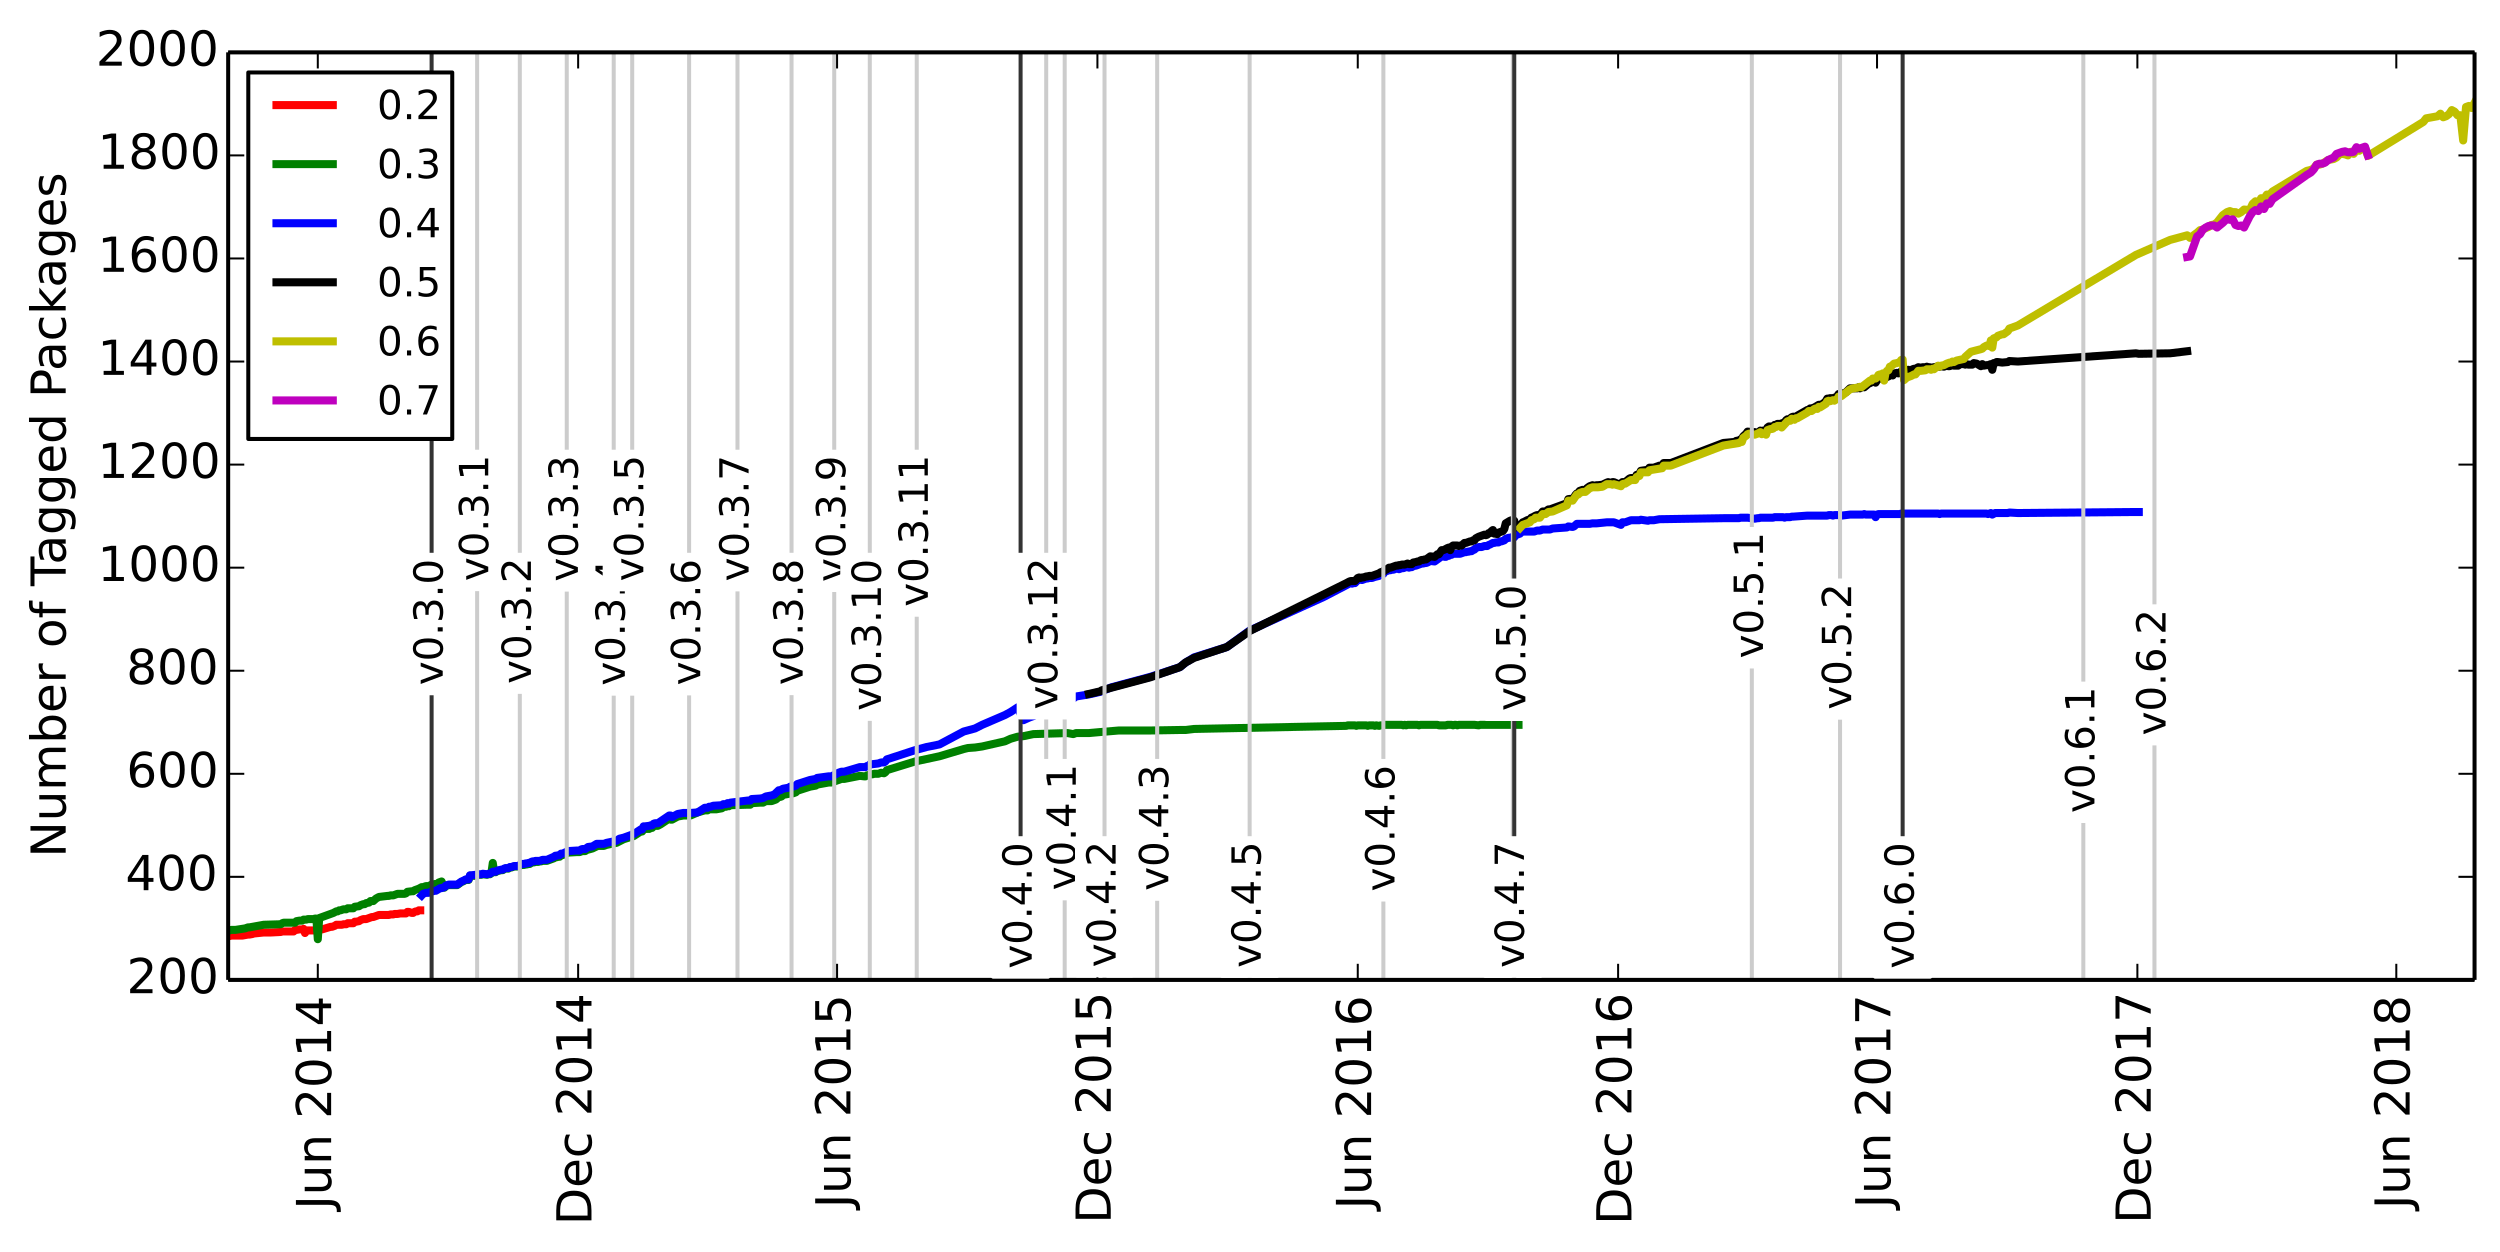 <?xml version="1.0" encoding="utf-8" standalone="no"?>
<!DOCTYPE svg PUBLIC "-//W3C//DTD SVG 1.1//EN"
  "http://www.w3.org/Graphics/SVG/1.1/DTD/svg11.dtd">
<!-- Created with matplotlib (http://matplotlib.org/) -->
<svg height="311pt" version="1.1" viewBox="0 0 621 311" width="621pt" xmlns="http://www.w3.org/2000/svg" xmlns:xlink="http://www.w3.org/1999/xlink">
 <defs>
  <style type="text/css">
*{stroke-linecap:butt;stroke-linejoin:round;}
  </style>
 </defs>
 <g id="figure_1">
  <g id="patch_1">
   <path d="
M0 311.509
L621.878 311.509
L621.878 0
L0 0
z
" style="fill:#ffffff;"/>
  </g>
  <g id="axes_1">
   <g id="patch_2">
    <path d="
M56.678 243.407
L614.678 243.407
L614.678 13.007
L56.678 13.007
z
" style="fill:#ffffff;"/>
   </g>
   <g id="line2d_1">
    <path clip-path="url(#p4b7b2140f5)" d="
M104.385 226.127
L104.032 226.127
L103.678 226.383
L103.325 226.383
L102.971 226.511
L102.618 226.767
L102.265 226.767
L101.558 226.511
L101.204 226.511
L100.851 226.895
L100.498 226.895
L99.791 226.895
L99.438 226.895
L98.731 227.023
L98.377 227.023
L98.024 227.023
L97.671 227.151
L97.317 227.151
L96.964 227.151
L96.61 227.279
L96.257 227.279
L95.197 227.279
L94.843 227.279
L94.49 227.279
L94.137 227.279
L93.43 227.535
L92.723 227.791
L92.37 227.791
L92.016 227.919
L91.663 228.047
L90.956 228.303
L90.603 228.303
L90.249 228.303
L89.896 228.431
L89.543 228.559
L89.189 228.815
L88.482 228.943
L88.129 228.943
L87.776 229.327
L87.422 229.327
L87.069 229.327
L86.716 229.327
L86.362 229.327
L86.009 229.583
L85.302 229.583
L84.949 229.711
L84.595 229.711
L84.242 229.711
L83.888 229.711
L83.535 229.711
L83.182 229.967
L82.828 230.095
L82.475 230.223
L82.121 230.223
L80.001 230.863
L79.648 230.863
L79.294 230.991
L78.941 230.991
L78.588 231.119
L78.234 231.119
L77.881 231.119
L77.527 231.119
L77.174 231.119
L76.821 231.119
L76.467 231.119
L76.114 231.119
L75.76 231.759
L75.407 230.735
L75.054 230.863
L74.7 230.863
L74.347 230.863
L73.64 230.991
L73.287 230.991
L72.933 231.375
L72.58 231.375
L72.227 231.375
L71.873 231.375
L71.52 231.375
L71.166 231.375
L70.813 231.375
L70.46 231.375
L70.106 231.375
L69.753 231.503
L67.279 231.631
L66.572 231.631
L65.512 231.631
L63.038 231.887
L62.685 232.015
L61.978 232.143
L61.625 232.143
L60.918 232.271
L60.211 232.399
L59.858 232.399
L59.151 232.399
L58.798 232.399
L58.444 232.399
L58.091 232.399
L57.738 232.399
L57.384 232.399
L57.031 232.527
L56.678 232.527" style="fill:none;stroke:#ff0000;stroke-linecap:square;stroke-width:2;"/>
   </g>
   <g id="line2d_2">
    <path clip-path="url(#p4b7b2140f5)" d="
M377.201 180.047
L367.659 180.047
L367.306 180.175
L366.246 180.047
L362.358 180.047
L362.005 180.175
L361.652 180.047
L361.298 180.047
L360.945 180.175
L360.591 180.047
L359.531 180.047
L359.178 180.175
L357.411 180.175
L357.057 180.047
L352.817 180.047
L352.463 180.175
L352.11 180.047
L349.636 180.047
L349.283 180.175
L348.93 180.047
L348.576 180.175
L348.223 180.047
L343.982 180.047
L343.629 180.175
L342.922 180.175
L342.569 180.303
L341.862 180.175
L341.508 180.303
L341.155 180.175
L340.095 180.175
L339.741 180.303
L339.388 180.175
L337.268 180.175
L336.914 180.303
L336.561 180.175
L334.794 180.175
L334.441 180.303
L296.628 181.071
L294.508 181.327
L293.094 181.327
L285.673 181.455
L277.899 181.455
L273.304 181.839
L270.477 182.095
L267.297 182.095
L266.59 182.351
L265.177 182.095
L256.695 182.351
L254.222 182.863
L252.808 182.991
L251.041 183.503
L249.627 184.143
L243.973 185.423
L242.206 185.679
L240.439 185.807
L239.379 186.063
L233.372 187.855
L227.364 189.135
L220.296 191.311
L219.943 191.823
L219.589 192.079
L218.883 191.951
L218.176 192.207
L217.116 192.207
L216.762 192.335
L216.056 192.335
L215.702 192.591
L215.349 192.591
L214.995 192.847
L214.642 192.847
L213.582 192.719
L209.695 193.487
L208.988 193.487
L206.514 194.383
L205.807 194.383
L202.98 194.895
L202.627 195.151
L201.213 195.407
L198.033 196.431
L197.679 196.815
L196.973 197.071
L196.266 197.071
L195.912 197.199
L194.499 197.455
L194.146 197.839
L193.792 197.967
L193.439 197.967
L192.732 198.607
L191.672 198.991
L190.258 198.991
L189.551 199.375
L188.845 199.375
L186.724 199.503
L186.371 199.887
L185.664 199.887
L181.424 200.015
L181.07 200.271
L180.717 200.143
L180.363 200.399
L180.01 200.399
L179.657 200.527
L179.303 200.783
L177.89 201.039
L176.123 201.039
L175.769 201.295
L175.063 201.295
L173.296 201.807
L171.529 202.575
L169.762 202.575
L168.348 202.831
L166.935 203.599
L166.581 203.599
L166.228 203.343
L164.108 204.751
L163.401 205.135
L162.694 205.135
L162.341 205.263
L161.987 205.647
L161.634 205.647
L161.28 205.903
L159.867 205.903
L159.513 206.543
L159.16 206.543
L157.393 207.695
L154.919 208.463
L153.152 209.359
L150.679 209.871
L149.972 210.127
L148.558 210.127
L148.205 210.255
L147.145 210.767
L145.731 211.151
L145.378 211.407
L144.671 211.407
L143.964 211.663
L143.258 211.663
L141.137 211.791
L139.724 212.431
L139.37 212.431
L139.017 212.815
L138.664 212.815
L138.31 212.943
L137.957 212.943
L137.603 213.199
L135.836 213.839
L134.776 213.839
L134.423 213.967
L134.07 213.967
L133.716 214.095
L133.009 214.095
L132.656 214.223
L132.303 214.223
L131.949 214.351
L131.596 214.607
L131.242 214.607
L130.889 214.735
L130.536 214.735
L130.182 214.863
L129.475 214.863
L128.769 215.247
L127.709 215.247
L127.002 215.503
L126.648 215.503
L126.295 215.759
L125.588 215.759
L125.235 215.887
L124.881 216.143
L124.528 216.143
L123.468 216.399
L123.114 216.655
L122.761 216.655
L122.408 214.351
L122.054 216.911
L121.701 217.167
L121.348 217.167
L120.994 217.295
L119.934 217.167
L119.581 217.295
L118.874 217.295
L118.167 217.551
L116.753 217.551
L116.4 218.575
L115.693 218.575
L114.987 218.959
L114.633 219.087
L113.573 219.855
L111.453 219.855
L110.746 220.111
L110.393 220.495
L109.686 218.959
L108.979 219.215
L108.626 219.599
L107.919 219.599
L107.565 219.727
L107.212 219.727
L106.505 220.111
L105.798 220.111
L105.092 220.367
L104.738 220.367
L104.032 220.751
L102.971 221.135
L102.618 221.391
L102.265 221.391
L101.204 221.519
L100.851 221.903
L100.498 222.031
L98.731 222.031
L97.671 222.415
L96.964 222.415
L96.61 222.543
L96.257 222.543
L94.137 222.799
L93.43 223.183
L92.723 223.823
L92.016 223.823
L91.663 224.207
L90.956 224.335
L90.603 224.591
L90.249 224.591
L89.543 224.847
L89.189 225.103
L88.129 225.231
L87.776 225.615
L86.362 225.615
L86.009 225.871
L85.302 225.871
L84.595 226.127
L84.242 226.127
L83.888 226.383
L83.535 226.383
L82.828 226.767
L79.294 228.047
L78.941 233.295
L78.588 228.175
L78.234 228.175
L77.881 228.303
L76.467 228.303
L76.114 228.431
L75.407 228.431
L75.054 228.687
L74.347 228.687
L73.64 228.815
L73.287 229.199
L70.46 229.199
L70.106 229.327
L69.753 229.583
L65.512 229.711
L61.978 230.351
L61.625 230.351
L60.918 230.607
L58.444 230.991
L57.384 230.991
L57.031 231.119
L56.678 231.119
L56.678 231.119" style="fill:none;stroke:#008000;stroke-linecap:square;stroke-width:2;"/>
   </g>
   <g id="line2d_3">
    <path clip-path="url(#p4b7b2140f5)" d="
M531.278 127.183
L530.571 127.183
L501.24 127.439
L499.12 127.311
L498.766 127.439
L495.586 127.439
L494.879 127.823
L494.526 127.439
L493.819 127.695
L493.465 127.567
L482.157 127.567
L481.804 127.695
L481.45 127.567
L472.262 127.567
L471.909 127.695
L466.608 127.695
L466.254 127.823
L465.901 128.463
L465.548 127.823
L463.427 127.823
L463.074 127.695
L462.721 127.823
L459.54 127.823
L457.42 128.079
L457.066 127.951
L455.653 127.951
L455.299 128.079
L454.946 127.951
L454.239 127.951
L453.886 128.079
L448.938 128.079
L445.405 128.335
L445.051 128.335
L444.698 128.463
L443.638 128.463
L443.284 128.591
L442.931 128.463
L440.81 128.463
L440.457 128.591
L437.277 128.591
L436.923 128.719
L436.57 128.719
L435.863 128.847
L434.096 128.591
L432.329 128.591
L431.976 128.719
L428.089 128.719
L412.186 128.975
L410.772 129.231
L409.712 129.231
L409.359 129.359
L407.592 129.103
L407.239 129.231
L405.118 129.231
L403.705 129.743
L402.998 129.743
L402.645 130.383
L400.878 129.743
L399.111 129.743
L396.637 129.999
L395.577 129.999
L394.87 130.127
L391.69 130.127
L390.983 130.767
L390.629 130.895
L389.569 130.767
L389.216 131.023
L385.682 131.279
L384.975 131.535
L383.208 131.535
L382.501 131.791
L381.795 131.791
L381.088 132.047
L378.261 132.047
L377.907 132.175
L377.554 132.559
L376.494 132.943
L376.14 133.455
L375.434 133.455
L375.08 133.583
L374.727 133.583
L374.02 133.839
L373.667 134.223
L372.96 134.479
L372.607 134.479
L372.253 134.735
L371.546 134.735
L371.193 134.863
L370.84 134.863
L370.133 135.247
L369.779 135.375
L369.426 135.631
L368.719 135.631
L368.013 135.887
L367.306 135.887
L366.599 136.143
L366.246 136.527
L365.892 136.655
L365.539 136.911
L365.185 136.911
L364.832 137.039
L364.479 137.039
L364.125 137.167
L363.772 137.167
L362.712 137.551
L360.945 137.551
L360.591 137.807
L360.238 137.807
L359.885 138.063
L359.531 138.063
L359.178 138.319
L358.824 138.319
L358.471 138.191
L358.118 138.191
L356.351 139.471
L355.291 139.343
L354.584 139.727
L354.23 139.855
L353.877 139.855
L353.524 139.983
L353.17 139.983
L351.757 140.495
L351.05 140.623
L350.696 140.879
L350.343 140.879
L349.99 141.007
L349.636 140.879
L349.283 140.879
L348.576 141.135
L348.223 141.135
L347.516 141.391
L347.163 141.263
L346.809 141.263
L346.102 141.519
L345.749 141.519
L345.396 141.647
L345.042 141.647
L343.982 142.031
L343.629 142.543
L343.275 142.543
L342.922 142.671
L342.569 143.055
L341.508 143.311
L340.802 143.567
L340.095 143.567
L339.741 143.695
L339.388 143.695
L338.328 144.079
L337.975 143.951
L337.621 144.079
L337.268 144.079
L336.561 144.847
L336.208 144.847
L335.854 144.975
L335.501 144.847
L335.147 144.975
L334.441 145.359
L328.786 148.303
L310.41 156.623
L304.756 160.719
L296.628 163.279
L294.508 164.559
L293.094 165.711
L285.673 168.143
L276.132 170.703
L273.304 171.855
L270.477 172.495
L267.297 173.007
L266.59 173.519
L265.177 173.647
L260.936 175.055
L256.695 177.871
L255.635 178.255
L254.222 178.895
L252.808 175.695
L251.041 176.847
L249.627 177.615
L243.973 180.047
L242.206 180.943
L239.379 181.711
L233.372 184.911
L230.191 185.551
L227.364 186.319
L220.296 188.623
L219.943 189.135
L219.589 189.391
L218.883 189.391
L218.176 189.647
L216.056 189.903
L215.702 190.287
L215.349 190.287
L214.995 190.543
L213.582 190.543
L209.695 191.695
L208.988 191.695
L208.281 191.951
L207.574 192.335
L206.514 192.847
L205.807 192.847
L202.98 193.231
L202.627 193.487
L201.213 193.743
L198.033 194.767
L197.679 195.151
L196.973 195.407
L196.266 195.407
L195.912 195.663
L194.499 195.919
L193.792 196.303
L193.439 196.303
L192.379 197.327
L191.672 197.583
L190.258 197.839
L189.551 198.223
L188.845 198.351
L186.724 198.479
L186.371 198.863
L185.664 198.863
L181.424 199.375
L181.07 199.631
L180.717 199.503
L180.363 199.759
L179.657 199.759
L179.303 200.015
L177.183 200.143
L176.476 200.399
L176.123 200.399
L175.769 200.655
L175.063 200.655
L173.296 201.807
L171.529 201.935
L169.762 201.935
L168.348 202.191
L166.935 202.959
L166.581 202.575
L166.228 202.575
L163.401 204.495
L162.694 204.495
L162.341 204.623
L161.987 205.007
L161.634 205.007
L161.28 205.135
L160.22 205.263
L159.867 205.263
L159.513 206.031
L159.16 206.031
L157.393 207.183
L154.919 208.079
L153.859 208.335
L153.152 208.847
L150.679 209.359
L149.972 209.615
L148.205 209.615
L147.145 210.255
L146.085 210.383
L145.378 210.895
L144.671 210.895
L144.318 211.023
L143.964 211.279
L143.258 211.279
L141.137 211.407
L139.724 212.047
L139.37 212.047
L139.017 212.431
L138.664 212.431
L138.31 212.559
L137.957 212.559
L137.603 212.815
L135.836 213.583
L134.776 213.583
L134.07 213.839
L133.009 213.839
L132.656 213.967
L132.303 213.967
L131.949 214.095
L131.596 214.351
L131.242 214.351
L130.889 214.479
L130.536 214.479
L130.182 214.607
L129.475 214.607
L128.769 215.119
L127.709 215.119
L127.002 215.375
L126.648 215.375
L126.295 215.631
L125.588 215.631
L125.235 215.759
L124.881 216.015
L124.528 216.015
L123.468 216.271
L123.114 216.527
L122.408 216.527
L121.701 217.039
L121.348 217.039
L120.994 217.167
L119.934 217.039
L119.581 217.167
L118.874 217.167
L118.52 217.295
L118.167 217.295
L117.107 217.423
L116.753 217.423
L116.4 218.447
L115.693 218.447
L114.987 218.831
L114.633 218.959
L113.573 219.727
L111.453 219.727
L110.746 219.983
L110.393 220.367
L109.686 220.623
L109.332 220.623
L108.272 221.263
L107.919 221.263
L107.565 221.391
L107.212 221.391
L106.505 221.775
L105.798 221.775
L105.092 222.031
L104.738 222.415
L104.738 222.415" style="fill:none;stroke:#0000ff;stroke-linecap:square;stroke-width:2;"/>
   </g>
   <g id="line2d_4">
    <path clip-path="url(#p4b7b2140f5)" d="
M543.293 87.247
L539.052 87.759
L531.278 87.887
L530.571 87.759
L501.24 89.807
L499.12 89.679
L498.766 89.935
L497.353 90.063
L496.292 89.935
L495.939 89.935
L495.586 90.191
L495.232 90.191
L494.879 91.855
L494.526 90.447
L493.819 90.703
L493.465 90.703
L492.759 90.831
L492.405 90.447
L492.052 90.959
L490.992 90.319
L490.285 90.191
L489.931 90.575
L488.871 90.575
L488.518 90.447
L488.165 90.575
L487.811 90.447
L487.104 90.447
L486.751 90.575
L486.398 90.831
L485.337 90.831
L484.984 90.703
L484.277 90.959
L483.924 90.959
L483.57 90.831
L482.864 91.087
L482.157 90.959
L481.804 91.087
L481.45 90.959
L481.097 91.087
L479.683 91.343
L479.33 91.215
L478.976 91.215
L478.623 91.087
L478.27 91.215
L477.563 91.215
L477.209 91.343
L476.503 91.215
L475.796 91.599
L475.443 91.599
L475.089 91.727
L474.382 92.111
L474.029 91.855
L472.969 92.239
L472.615 92.111
L472.262 92.239
L471.909 92.623
L471.555 92.751
L471.202 92.623
L470.495 92.751
L470.142 93.263
L469.788 93.135
L469.435 93.263
L469.082 93.519
L468.728 93.519
L468.375 93.903
L468.021 93.647
L467.668 93.647
L467.315 94.031
L466.961 93.903
L466.608 93.903
L465.901 95.055
L465.548 94.799
L465.194 94.799
L464.488 95.183
L464.134 95.311
L463.074 96.207
L462.721 96.079
L462.367 96.207
L462.014 96.463
L461.66 96.207
L461.307 96.463
L459.54 96.463
L458.48 97.487
L457.066 97.999
L456.713 97.871
L456.006 98.895
L455.653 98.767
L455.299 99.023
L454.946 98.895
L454.593 98.895
L454.239 99.023
L453.886 99.023
L453.532 99.663
L452.826 100.303
L452.119 100.559
L451.766 100.559
L450.705 101.199
L449.999 101.455
L449.645 101.455
L449.292 101.839
L448.938 101.839
L446.465 103.247
L446.111 103.631
L445.758 103.503
L445.405 103.503
L445.051 103.631
L444.344 104.271
L443.991 104.143
L443.638 104.399
L443.284 105.039
L442.931 105.039
L442.224 105.295
L441.517 105.295
L441.164 105.551
L440.81 105.551
L440.104 106.191
L439.75 105.935
L439.397 105.935
L439.044 106.191
L438.69 106.959
L438.337 107.087
L437.983 106.959
L437.63 107.087
L437.277 106.959
L436.923 107.343
L436.57 107.471
L435.863 107.343
L434.096 107.215
L433.743 107.727
L433.036 108.367
L432.683 109.007
L432.329 109.135
L431.976 109.391
L431.269 109.519
L430.916 109.775
L428.089 110.031
L415.013 115.023
L413.246 115.023
L412.893 115.663
L412.186 115.663
L410.772 116.175
L409.712 116.175
L409.359 116.687
L407.592 116.943
L407.239 117.711
L406.532 117.967
L406.178 118.735
L405.118 118.735
L404.765 118.863
L403.705 119.759
L402.998 119.759
L402.645 120.527
L400.878 119.759
L400.524 119.759
L400.171 119.887
L399.817 119.887
L399.464 119.759
L399.111 119.887
L398.051 120.399
L396.99 120.527
L396.637 120.527
L395.93 120.655
L395.577 120.527
L394.87 120.783
L394.163 121.295
L393.81 121.935
L393.103 121.679
L392.396 121.935
L392.043 122.447
L391.69 122.575
L391.336 122.959
L390.983 123.599
L390.629 123.855
L389.569 123.983
L389.216 125.007
L384.975 126.543
L384.622 126.543
L383.915 127.055
L383.208 127.055
L382.501 127.951
L381.795 127.951
L381.441 128.079
L380.734 128.463
L380.381 128.591
L380.028 129.103
L379.674 129.103
L379.321 129.231
L378.614 129.615
L378.261 129.743
L377.554 130.639
L377.201 130.639
L376.494 131.023
L376.14 129.359
L375.434 129.231
L375.08 129.359
L374.02 129.999
L373.667 131.407
L373.313 131.919
L372.253 132.303
L371.9 132.687
L371.546 132.559
L371.193 132.559
L370.84 131.663
L370.486 131.919
L370.133 132.431
L369.779 132.431
L369.426 132.815
L369.073 132.943
L368.719 132.815
L367.306 133.327
L366.599 133.711
L366.246 134.223
L365.892 134.223
L365.539 134.479
L365.185 134.479
L364.125 134.863
L363.772 134.863
L363.065 135.503
L362.712 135.503
L362.358 135.631
L362.005 135.503
L360.945 135.503
L360.591 135.759
L360.238 136.655
L359.885 136.015
L359.531 136.143
L358.824 136.527
L358.471 136.655
L358.118 136.655
L357.411 137.679
L357.057 137.679
L356.351 138.319
L355.291 138.191
L354.23 138.959
L353.877 138.959
L353.524 139.087
L353.17 139.087
L352.817 139.215
L352.463 139.471
L352.11 139.471
L351.757 139.599
L351.05 139.727
L350.696 140.111
L349.99 140.111
L349.636 139.983
L348.93 140.239
L348.223 140.239
L347.869 140.367
L347.516 140.367
L347.163 140.495
L346.809 140.495
L345.396 141.007
L345.042 141.007
L344.336 141.519
L343.982 141.519
L343.629 142.031
L343.275 142.031
L342.922 142.159
L342.569 142.415
L340.802 143.055
L340.095 143.055
L339.741 143.183
L339.388 143.183
L338.681 143.439
L338.328 143.439
L337.975 143.567
L337.621 143.439
L337.268 143.567
L336.561 144.335
L335.501 144.335
L335.147 144.463
L334.441 144.847
L310.41 156.751
L304.756 160.719
L296.628 163.407
L294.508 164.559
L293.094 165.711
L285.673 168.271
L273.658 171.471
L273.304 171.727
L270.477 172.367
L270.477 172.367" style="fill:none;stroke:#000000;stroke-linecap:square;stroke-width:2;"/>
   </g>
   <g id="line2d_5">
    <path clip-path="url(#p4b7b2140f5)" d="
M614.678 25.551
L613.971 26.831
L613.264 26.319
L612.557 26.575
L611.85 34.895
L611.144 28.623
L610.437 28.623
L609.73 27.727
L609.023 27.343
L608.317 28.367
L607.61 28.879
L606.903 29.135
L606.196 28.239
L605.489 28.879
L602.662 29.391
L601.956 30.287
L588.173 38.735
L587.467 36.687
L586.76 36.815
L586.053 37.455
L585.346 37.327
L584.64 38.223
L583.933 37.711
L583.226 38.607
L582.519 38.351
L581.812 38.223
L581.106 38.351
L580.399 39.119
L579.692 39.503
L578.279 39.759
L576.865 40.655
L576.158 40.911
L575.451 40.911
L574.745 41.807
L574.038 42.191
L572.978 42.447
L564.496 47.567
L563.79 48.335
L563.083 48.335
L562.376 49.359
L561.669 49.231
L560.962 50.511
L560.256 49.999
L559.549 50.639
L558.842 52.175
L557.429 52.047
L556.722 52.687
L556.015 53.071
L555.308 52.687
L554.602 52.687
L553.895 52.431
L553.188 52.687
L552.128 53.455
L550.714 55.247
L550.007 55.759
L549.301 55.887
L548.594 56.399
L547.887 56.655
L547.18 57.039
L546.474 57.167
L545.767 57.807
L544 59.087
L543.293 58.447
L539.052 59.599
L530.571 63.311
L501.24 80.847
L499.12 81.615
L498.766 82.255
L497.706 83.023
L497.353 83.023
L496.292 83.407
L495.939 83.791
L495.232 84.047
L494.879 86.351
L494.526 84.559
L494.172 85.967
L493.819 85.839
L493.465 85.839
L492.759 86.223
L492.405 86.607
L492.052 86.735
L489.578 87.375
L488.165 88.655
L487.811 89.167
L486.044 89.551
L485.337 89.935
L484.984 89.807
L484.631 90.063
L484.277 90.063
L483.57 90.319
L482.864 90.703
L482.157 90.831
L481.804 91.087
L481.45 90.831
L480.39 91.727
L480.037 91.599
L479.683 91.855
L479.33 91.727
L478.623 91.727
L478.27 91.983
L477.209 92.111
L476.503 92.111
L475.796 93.007
L475.443 93.007
L474.736 93.391
L473.676 93.775
L472.969 94.415
L472.615 89.295
L472.262 89.423
L471.909 89.935
L471.202 90.191
L470.495 90.319
L469.788 90.959
L469.435 91.087
L469.082 91.983
L468.728 92.111
L468.375 92.623
L468.021 94.543
L467.668 92.751
L467.315 93.135
L466.961 93.007
L466.608 93.135
L466.254 93.775
L465.901 94.031
L465.194 94.031
L464.841 94.543
L464.488 94.543
L462.367 96.207
L462.014 96.079
L461.307 96.335
L460.954 96.335
L460.6 96.463
L460.247 96.463
L459.54 96.719
L457.42 98.383
L457.066 98.511
L456.713 98.511
L456.36 99.151
L456.006 99.279
L455.653 99.535
L455.299 99.407
L454.593 99.663
L454.239 99.535
L453.886 99.663
L453.532 100.303
L452.119 101.199
L451.766 101.071
L451.412 101.583
L451.059 101.455
L450.705 101.583
L449.999 102.095
L449.292 102.095
L448.938 102.479
L446.465 103.887
L446.111 103.887
L445.758 104.271
L445.051 104.015
L444.698 104.527
L444.344 104.527
L443.991 104.655
L442.577 106.191
L442.224 105.807
L441.517 105.807
L441.164 106.063
L440.81 106.063
L440.457 106.447
L440.104 106.575
L439.75 106.575
L439.044 106.831
L438.69 107.983
L438.337 107.599
L437.63 107.855
L437.277 107.343
L436.57 107.727
L435.863 107.983
L434.45 107.727
L434.096 107.855
L433.743 108.239
L433.036 108.751
L432.683 109.775
L432.329 109.775
L431.976 110.031
L428.089 110.671
L415.013 115.663
L413.246 115.663
L412.893 116.303
L409.712 116.815
L409.359 117.327
L407.592 117.327
L407.239 118.223
L406.532 118.479
L406.178 119.247
L405.118 119.247
L403.705 120.143
L403.351 120.143
L402.998 120.271
L402.645 120.783
L400.878 120.271
L400.524 120.399
L400.171 120.271
L399.111 120.271
L398.051 120.911
L396.99 121.039
L395.577 121.039
L394.87 121.295
L393.81 122.191
L393.103 122.191
L392.396 122.447
L392.043 122.831
L391.69 122.831
L390.629 124.367
L389.569 124.367
L389.216 125.519
L385.682 127.055
L384.622 127.183
L383.915 127.695
L383.208 127.695
L382.501 128.591
L381.441 128.591
L381.088 128.975
L380.381 129.231
L380.028 129.743
L378.261 130.383
L377.554 131.151
L377.554 131.151" style="fill:none;stroke:#bfbf00;stroke-linecap:square;stroke-width:2;"/>
   </g>
   <g id="line2d_6">
    <path clip-path="url(#p4b7b2140f5)" d="
M588.173 38.607
L587.467 36.431
L586.76 36.687
L586.053 36.943
L585.346 36.559
L584.64 37.711
L583.933 37.839
L583.226 37.839
L582.519 37.583
L581.812 37.711
L581.106 37.967
L580.399 38.223
L579.692 39.119
L578.279 39.759
L577.572 40.399
L576.865 40.655
L576.158 40.655
L575.451 40.911
L574.745 42.063
L574.038 42.831
L572.978 43.471
L564.496 49.487
L563.79 50.639
L563.083 50.511
L562.376 51.919
L561.669 51.279
L560.962 52.431
L560.256 52.175
L559.549 52.687
L558.842 53.711
L557.429 56.527
L556.722 56.015
L556.015 56.143
L555.308 55.887
L554.602 54.479
L553.895 54.607
L553.188 54.351
L552.128 55.375
L550.714 56.527
L550.007 56.015
L549.301 56.015
L548.594 56.143
L547.887 56.527
L547.18 57.039
L546.474 58.191
L545.767 58.703
L544 63.695
L543.293 63.823" style="fill:none;stroke:#bf00bf;stroke-linecap:square;stroke-width:2;"/>
   </g>
   <g id="line2d_7">
    <path clip-path="url(#p4b7b2140f5)" d="
M107.212 243.407
L107.212 13.007" style="fill:none;stroke:#333333;stroke-linecap:square;"/>
   </g>
   <g id="line2d_8">
    <path clip-path="url(#p4b7b2140f5)" d="
M118.52 243.407
L118.52 13.007" style="fill:none;stroke:#cccccc;stroke-linecap:square;"/>
   </g>
   <g id="line2d_9">
    <path clip-path="url(#p4b7b2140f5)" d="
M129.122 243.407
L129.122 13.007" style="fill:none;stroke:#cccccc;stroke-linecap:square;"/>
   </g>
   <g id="line2d_10">
    <path clip-path="url(#p4b7b2140f5)" d="
M140.784 243.407
L140.784 13.007" style="fill:none;stroke:#cccccc;stroke-linecap:square;"/>
   </g>
   <g id="line2d_11">
    <path clip-path="url(#p4b7b2140f5)" d="
M152.446 243.407
L152.446 13.007" style="fill:none;stroke:#cccccc;stroke-linecap:square;"/>
   </g>
   <g id="line2d_12">
    <path clip-path="url(#p4b7b2140f5)" d="
M157.04 243.407
L157.04 13.007" style="fill:none;stroke:#cccccc;stroke-linecap:square;"/>
   </g>
   <g id="line2d_13">
    <path clip-path="url(#p4b7b2140f5)" d="
M171.175 243.407
L171.175 13.007" style="fill:none;stroke:#cccccc;stroke-linecap:square;"/>
   </g>
   <g id="line2d_14">
    <path clip-path="url(#p4b7b2140f5)" d="
M183.19 243.407
L183.19 13.007" style="fill:none;stroke:#cccccc;stroke-linecap:square;"/>
   </g>
   <g id="line2d_15">
    <path clip-path="url(#p4b7b2140f5)" d="
M196.619 243.407
L196.619 13.007" style="fill:none;stroke:#cccccc;stroke-linecap:square;"/>
   </g>
   <g id="line2d_16">
    <path clip-path="url(#p4b7b2140f5)" d="
M207.221 243.407
L207.221 13.007" style="fill:none;stroke:#cccccc;stroke-linecap:square;"/>
   </g>
   <g id="line2d_17">
    <path clip-path="url(#p4b7b2140f5)" d="
M216.056 243.407
L216.056 13.007" style="fill:none;stroke:#cccccc;stroke-linecap:square;"/>
   </g>
   <g id="line2d_18">
    <path clip-path="url(#p4b7b2140f5)" d="
M227.717 243.407
L227.717 13.007" style="fill:none;stroke:#cccccc;stroke-linecap:square;"/>
   </g>
   <g id="line2d_19">
    <path clip-path="url(#p4b7b2140f5)" d="
M259.876 243.407
L259.876 13.007" style="fill:none;stroke:#cccccc;stroke-linecap:square;"/>
   </g>
   <g id="line2d_20">
    <path clip-path="url(#p4b7b2140f5)" d="
M253.515 243.407
L253.515 13.007" style="fill:none;stroke:#333333;stroke-linecap:square;"/>
   </g>
   <g id="line2d_21">
    <path clip-path="url(#p4b7b2140f5)" d="
M264.47 243.407
L264.47 13.007" style="fill:none;stroke:#cccccc;stroke-linecap:square;"/>
   </g>
   <g id="line2d_22">
    <path clip-path="url(#p4b7b2140f5)" d="
M274.365 243.407
L274.365 13.007" style="fill:none;stroke:#cccccc;stroke-linecap:square;"/>
   </g>
   <g id="line2d_23">
    <path clip-path="url(#p4b7b2140f5)" d="
M287.44 243.407
L287.44 13.007" style="fill:none;stroke:#cccccc;stroke-linecap:square;"/>
   </g>
   <g id="line2d_24">
    <path clip-path="url(#p4b7b2140f5)" d="
M310.41 243.407
L310.41 13.007" style="fill:none;stroke:#cccccc;stroke-linecap:square;"/>
   </g>
   <g id="line2d_25">
    <path clip-path="url(#p4b7b2140f5)" d="
M343.629 243.407
L343.629 13.007" style="fill:none;stroke:#cccccc;stroke-linecap:square;"/>
   </g>
   <g id="line2d_26">
    <path clip-path="url(#p4b7b2140f5)" d="
M375.787 243.407
L375.787 13.007" style="fill:none;stroke:#cccccc;stroke-linecap:square;"/>
   </g>
   <g id="line2d_27">
    <path clip-path="url(#p4b7b2140f5)" d="
M376.14 243.407
L376.14 13.007" style="fill:none;stroke:#333333;stroke-linecap:square;"/>
   </g>
   <g id="line2d_28">
    <path clip-path="url(#p4b7b2140f5)" d="
M435.156 243.407
L435.156 13.007" style="fill:none;stroke:#cccccc;stroke-linecap:square;"/>
   </g>
   <g id="line2d_29">
    <path clip-path="url(#p4b7b2140f5)" d="
M457.066 243.407
L457.066 13.007" style="fill:none;stroke:#cccccc;stroke-linecap:square;"/>
   </g>
   <g id="line2d_30">
    <path clip-path="url(#p4b7b2140f5)" d="
M472.615 243.407
L472.615 13.007" style="fill:none;stroke:#333333;stroke-linecap:square;"/>
   </g>
   <g id="line2d_31">
    <path clip-path="url(#p4b7b2140f5)" d="
M517.496 243.407
L517.496 13.007" style="fill:none;stroke:#cccccc;stroke-linecap:square;"/>
   </g>
   <g id="line2d_32">
    <path clip-path="url(#p4b7b2140f5)" d="
M535.165 243.407
L535.165 13.007" style="fill:none;stroke:#cccccc;stroke-linecap:square;"/>
   </g>
   <g id="matplotlib.axis_1">
    <g id="xtick_1">
     <g id="line2d_33">
      <defs>
       <path d="
M0 0
L0 -4" id="m93b0483c22" style="stroke:#000000;stroke-width:0.5;"/>
      </defs>
      <g>
       <use style="stroke:#000000;stroke-width:0.5;" x="78.941" xlink:href="#m93b0483c22" y="243.407"/>
      </g>
     </g>
     <g id="line2d_34">
      <defs>
       <path d="
M0 0
L0 4" id="m741efc42ff" style="stroke:#000000;stroke-width:0.5;"/>
      </defs>
      <g>
       <use style="stroke:#000000;stroke-width:0.5;" x="78.941" xlink:href="#m741efc42ff" y="13.007"/>
      </g>
     </g>
     <g id="text_1">
      <!-- Jun 2014 -->
      <defs>
       <path d="
M9.812 72.906
L19.672 72.906
L19.672 5.078
Q19.672 -8.109 14.672 -14.062
Q9.672 -20.016 -1.422 -20.016
L-5.172 -20.016
L-5.172 -11.719
L-2.094 -11.719
Q4.438 -11.719 7.125 -8.047
Q9.812 -4.391 9.812 5.078
z
" id="DejaVuSans-4a"/>
       <path d="
M54.891 33.016
L54.891 0
L45.906 0
L45.906 32.719
Q45.906 40.484 42.875 44.328
Q39.844 48.188 33.797 48.188
Q26.516 48.188 22.312 43.547
Q18.109 38.922 18.109 30.906
L18.109 0
L9.078 0
L9.078 54.688
L18.109 54.688
L18.109 46.188
Q21.344 51.125 25.703 53.562
Q30.078 56 35.797 56
Q45.219 56 50.047 50.172
Q54.891 44.344 54.891 33.016" id="DejaVuSans-6e"/>
       <path d="
M12.406 8.297
L28.516 8.297
L28.516 63.922
L10.984 60.406
L10.984 69.391
L28.422 72.906
L38.281 72.906
L38.281 8.297
L54.391 8.297
L54.391 0
L12.406 0
z
" id="DejaVuSans-31"/>
       <path d="
M31.781 66.406
Q24.172 66.406 20.328 58.906
Q16.5 51.422 16.5 36.375
Q16.5 21.391 20.328 13.891
Q24.172 6.391 31.781 6.391
Q39.453 6.391 43.281 13.891
Q47.125 21.391 47.125 36.375
Q47.125 51.422 43.281 58.906
Q39.453 66.406 31.781 66.406
M31.781 74.219
Q44.047 74.219 50.516 64.516
Q56.984 54.828 56.984 36.375
Q56.984 17.969 50.516 8.266
Q44.047 -1.422 31.781 -1.422
Q19.531 -1.422 13.062 8.266
Q6.594 17.969 6.594 36.375
Q6.594 54.828 13.062 64.516
Q19.531 74.219 31.781 74.219" id="DejaVuSans-30"/>
       <path id="DejaVuSans-20"/>
       <path d="
M19.188 8.297
L53.609 8.297
L53.609 0
L7.328 0
L7.328 8.297
Q12.938 14.109 22.625 23.891
Q32.328 33.688 34.812 36.531
Q39.547 41.844 41.422 45.531
Q43.312 49.219 43.312 52.781
Q43.312 58.594 39.234 62.25
Q35.156 65.922 28.609 65.922
Q23.969 65.922 18.812 64.312
Q13.672 62.703 7.812 59.422
L7.812 69.391
Q13.766 71.781 18.938 73
Q24.125 74.219 28.422 74.219
Q39.75 74.219 46.484 68.547
Q53.219 62.891 53.219 53.422
Q53.219 48.922 51.531 44.891
Q49.859 40.875 45.406 35.406
Q44.188 33.984 37.641 27.219
Q31.109 20.453 19.188 8.297" id="DejaVuSans-32"/>
       <path d="
M37.797 64.312
L12.891 25.391
L37.797 25.391
z

M35.203 72.906
L47.609 72.906
L47.609 25.391
L58.016 25.391
L58.016 17.188
L47.609 17.188
L47.609 0
L37.797 0
L37.797 17.188
L4.891 17.188
L4.891 26.703
z
" id="DejaVuSans-34"/>
       <path d="
M8.5 21.578
L8.5 54.688
L17.484 54.688
L17.484 21.922
Q17.484 14.156 20.5 10.266
Q23.531 6.391 29.594 6.391
Q36.859 6.391 41.078 11.031
Q45.312 15.672 45.312 23.688
L45.312 54.688
L54.297 54.688
L54.297 0
L45.312 0
L45.312 8.406
Q42.047 3.422 37.719 1
Q33.406 -1.422 27.688 -1.422
Q18.266 -1.422 13.375 4.438
Q8.5 10.297 8.5 21.578
M31.109 56
z
" id="DejaVuSans-75"/>
      </defs>
      <g transform="translate(82.252 300.458)rotate(-90.0)scale(0.12 -0.12)">
       <use xlink:href="#DejaVuSans-4a"/>
       <use x="29.492" xlink:href="#DejaVuSans-75"/>
       <use x="92.871" xlink:href="#DejaVuSans-6e"/>
       <use x="156.25" xlink:href="#DejaVuSans-20"/>
       <use x="188.037" xlink:href="#DejaVuSans-32"/>
       <use x="251.66" xlink:href="#DejaVuSans-30"/>
       <use x="315.283" xlink:href="#DejaVuSans-31"/>
       <use x="378.906" xlink:href="#DejaVuSans-34"/>
      </g>
     </g>
    </g>
    <g id="xtick_2">
     <g id="line2d_35">
      <g>
       <use style="stroke:#000000;stroke-width:0.5;" x="143.611" xlink:href="#m93b0483c22" y="243.407"/>
      </g>
     </g>
     <g id="line2d_36">
      <g>
       <use style="stroke:#000000;stroke-width:0.5;" x="143.611" xlink:href="#m741efc42ff" y="13.007"/>
      </g>
     </g>
     <g id="text_2">
      <!-- Dec 2014 -->
      <defs>
       <path d="
M19.672 64.797
L19.672 8.109
L31.594 8.109
Q46.688 8.109 53.688 14.938
Q60.688 21.781 60.688 36.531
Q60.688 51.172 53.688 57.984
Q46.688 64.797 31.594 64.797
z

M9.812 72.906
L30.078 72.906
Q51.266 72.906 61.172 64.094
Q71.094 55.281 71.094 36.531
Q71.094 17.672 61.125 8.828
Q51.172 0 30.078 0
L9.812 0
z
" id="DejaVuSans-44"/>
       <path d="
M56.203 29.594
L56.203 25.203
L14.891 25.203
Q15.484 15.922 20.484 11.062
Q25.484 6.203 34.422 6.203
Q39.594 6.203 44.453 7.469
Q49.312 8.734 54.109 11.281
L54.109 2.781
Q49.266 0.734 44.188 -0.344
Q39.109 -1.422 33.891 -1.422
Q20.797 -1.422 13.156 6.188
Q5.516 13.812 5.516 26.812
Q5.516 40.234 12.766 48.109
Q20.016 56 32.328 56
Q43.359 56 49.781 48.891
Q56.203 41.797 56.203 29.594
M47.219 32.234
Q47.125 39.594 43.094 43.984
Q39.062 48.391 32.422 48.391
Q24.906 48.391 20.391 44.141
Q15.875 39.891 15.188 32.172
z
" id="DejaVuSans-65"/>
       <path d="
M48.781 52.594
L48.781 44.188
Q44.969 46.297 41.141 47.344
Q37.312 48.391 33.406 48.391
Q24.656 48.391 19.812 42.844
Q14.984 37.312 14.984 27.297
Q14.984 17.281 19.812 11.734
Q24.656 6.203 33.406 6.203
Q37.312 6.203 41.141 7.25
Q44.969 8.297 48.781 10.406
L48.781 2.094
Q45.016 0.344 40.984 -0.531
Q36.969 -1.422 32.422 -1.422
Q20.062 -1.422 12.781 6.344
Q5.516 14.109 5.516 27.297
Q5.516 40.672 12.859 48.328
Q20.219 56 33.016 56
Q37.156 56 41.109 55.141
Q45.062 54.297 48.781 52.594" id="DejaVuSans-63"/>
      </defs>
      <g transform="translate(146.922 304.309)rotate(-90.0)scale(0.12 -0.12)">
       <use xlink:href="#DejaVuSans-44"/>
       <use x="77.002" xlink:href="#DejaVuSans-65"/>
       <use x="138.525" xlink:href="#DejaVuSans-63"/>
       <use x="193.506" xlink:href="#DejaVuSans-20"/>
       <use x="225.293" xlink:href="#DejaVuSans-32"/>
       <use x="288.916" xlink:href="#DejaVuSans-30"/>
       <use x="352.539" xlink:href="#DejaVuSans-31"/>
       <use x="416.162" xlink:href="#DejaVuSans-34"/>
      </g>
     </g>
    </g>
    <g id="xtick_3">
     <g id="line2d_37">
      <g>
       <use style="stroke:#000000;stroke-width:0.5;" x="207.928" xlink:href="#m93b0483c22" y="243.407"/>
      </g>
     </g>
     <g id="line2d_38">
      <g>
       <use style="stroke:#000000;stroke-width:0.5;" x="207.928" xlink:href="#m741efc42ff" y="13.007"/>
      </g>
     </g>
     <g id="text_3">
      <!-- Jun 2015 -->
      <defs>
       <path d="
M10.797 72.906
L49.516 72.906
L49.516 64.594
L19.828 64.594
L19.828 46.734
Q21.969 47.469 24.109 47.828
Q26.266 48.188 28.422 48.188
Q40.625 48.188 47.75 41.5
Q54.891 34.812 54.891 23.391
Q54.891 11.625 47.562 5.094
Q40.234 -1.422 26.906 -1.422
Q22.312 -1.422 17.547 -0.641
Q12.797 0.141 7.719 1.703
L7.719 11.625
Q12.109 9.234 16.797 8.062
Q21.484 6.891 26.703 6.891
Q35.156 6.891 40.078 11.328
Q45.016 15.766 45.016 23.391
Q45.016 31 40.078 35.438
Q35.156 39.891 26.703 39.891
Q22.75 39.891 18.812 39.016
Q14.891 38.141 10.797 36.281
z
" id="DejaVuSans-35"/>
      </defs>
      <g transform="translate(211.239 300.083)rotate(-90.0)scale(0.12 -0.12)">
       <use xlink:href="#DejaVuSans-4a"/>
       <use x="29.492" xlink:href="#DejaVuSans-75"/>
       <use x="92.871" xlink:href="#DejaVuSans-6e"/>
       <use x="156.25" xlink:href="#DejaVuSans-20"/>
       <use x="188.037" xlink:href="#DejaVuSans-32"/>
       <use x="251.66" xlink:href="#DejaVuSans-30"/>
       <use x="315.283" xlink:href="#DejaVuSans-31"/>
       <use x="378.906" xlink:href="#DejaVuSans-35"/>
      </g>
     </g>
    </g>
    <g id="xtick_4">
     <g id="line2d_39">
      <g>
       <use style="stroke:#000000;stroke-width:0.5;" x="272.598" xlink:href="#m93b0483c22" y="243.407"/>
      </g>
     </g>
     <g id="line2d_40">
      <g>
       <use style="stroke:#000000;stroke-width:0.5;" x="272.598" xlink:href="#m741efc42ff" y="13.007"/>
      </g>
     </g>
     <g id="text_4">
      <!-- Dec 2015 -->
      <g transform="translate(275.909 303.934)rotate(-90.0)scale(0.12 -0.12)">
       <use xlink:href="#DejaVuSans-44"/>
       <use x="77.002" xlink:href="#DejaVuSans-65"/>
       <use x="138.525" xlink:href="#DejaVuSans-63"/>
       <use x="193.506" xlink:href="#DejaVuSans-20"/>
       <use x="225.293" xlink:href="#DejaVuSans-32"/>
       <use x="288.916" xlink:href="#DejaVuSans-30"/>
       <use x="352.539" xlink:href="#DejaVuSans-31"/>
       <use x="416.162" xlink:href="#DejaVuSans-35"/>
      </g>
     </g>
    </g>
    <g id="xtick_5">
     <g id="line2d_41">
      <g>
       <use style="stroke:#000000;stroke-width:0.5;" x="337.268" xlink:href="#m93b0483c22" y="243.407"/>
      </g>
     </g>
     <g id="line2d_42">
      <g>
       <use style="stroke:#000000;stroke-width:0.5;" x="337.268" xlink:href="#m741efc42ff" y="13.007"/>
      </g>
     </g>
     <g id="text_5">
      <!-- Jun 2016 -->
      <defs>
       <path d="
M33.016 40.375
Q26.375 40.375 22.484 35.828
Q18.609 31.297 18.609 23.391
Q18.609 15.531 22.484 10.953
Q26.375 6.391 33.016 6.391
Q39.656 6.391 43.531 10.953
Q47.406 15.531 47.406 23.391
Q47.406 31.297 43.531 35.828
Q39.656 40.375 33.016 40.375
M52.594 71.297
L52.594 62.312
Q48.875 64.062 45.094 64.984
Q41.312 65.922 37.594 65.922
Q27.828 65.922 22.672 59.328
Q17.531 52.734 16.797 39.406
Q19.672 43.656 24.016 45.922
Q28.375 48.188 33.594 48.188
Q44.578 48.188 50.953 41.516
Q57.328 34.859 57.328 23.391
Q57.328 12.156 50.688 5.359
Q44.047 -1.422 33.016 -1.422
Q20.359 -1.422 13.672 8.266
Q6.984 17.969 6.984 36.375
Q6.984 53.656 15.188 63.938
Q23.391 74.219 37.203 74.219
Q40.922 74.219 44.703 73.484
Q48.484 72.75 52.594 71.297" id="DejaVuSans-36"/>
      </defs>
      <g transform="translate(340.579 300.376)rotate(-90.0)scale(0.12 -0.12)">
       <use xlink:href="#DejaVuSans-4a"/>
       <use x="29.492" xlink:href="#DejaVuSans-75"/>
       <use x="92.871" xlink:href="#DejaVuSans-6e"/>
       <use x="156.25" xlink:href="#DejaVuSans-20"/>
       <use x="188.037" xlink:href="#DejaVuSans-32"/>
       <use x="251.66" xlink:href="#DejaVuSans-30"/>
       <use x="315.283" xlink:href="#DejaVuSans-31"/>
       <use x="378.906" xlink:href="#DejaVuSans-36"/>
      </g>
     </g>
    </g>
    <g id="xtick_6">
     <g id="line2d_43">
      <g>
       <use style="stroke:#000000;stroke-width:0.5;" x="401.938" xlink:href="#m93b0483c22" y="243.407"/>
      </g>
     </g>
     <g id="line2d_44">
      <g>
       <use style="stroke:#000000;stroke-width:0.5;" x="401.938" xlink:href="#m741efc42ff" y="13.007"/>
      </g>
     </g>
     <g id="text_6">
      <!-- Dec 2016 -->
      <g transform="translate(405.249 304.227)rotate(-90.0)scale(0.12 -0.12)">
       <use xlink:href="#DejaVuSans-44"/>
       <use x="77.002" xlink:href="#DejaVuSans-65"/>
       <use x="138.525" xlink:href="#DejaVuSans-63"/>
       <use x="193.506" xlink:href="#DejaVuSans-20"/>
       <use x="225.293" xlink:href="#DejaVuSans-32"/>
       <use x="288.916" xlink:href="#DejaVuSans-30"/>
       <use x="352.539" xlink:href="#DejaVuSans-31"/>
       <use x="416.162" xlink:href="#DejaVuSans-36"/>
      </g>
     </g>
    </g>
    <g id="xtick_7">
     <g id="line2d_45">
      <g>
       <use style="stroke:#000000;stroke-width:0.5;" x="466.254" xlink:href="#m93b0483c22" y="243.407"/>
      </g>
     </g>
     <g id="line2d_46">
      <g>
       <use style="stroke:#000000;stroke-width:0.5;" x="466.254" xlink:href="#m741efc42ff" y="13.007"/>
      </g>
     </g>
     <g id="text_7">
      <!-- Jun 2017 -->
      <defs>
       <path d="
M8.203 72.906
L55.078 72.906
L55.078 68.703
L28.609 0
L18.312 0
L43.219 64.594
L8.203 64.594
z
" id="DejaVuSans-37"/>
      </defs>
      <g transform="translate(469.566 300.106)rotate(-90.0)scale(0.12 -0.12)">
       <use xlink:href="#DejaVuSans-4a"/>
       <use x="29.492" xlink:href="#DejaVuSans-75"/>
       <use x="92.871" xlink:href="#DejaVuSans-6e"/>
       <use x="156.25" xlink:href="#DejaVuSans-20"/>
       <use x="188.037" xlink:href="#DejaVuSans-32"/>
       <use x="251.66" xlink:href="#DejaVuSans-30"/>
       <use x="315.283" xlink:href="#DejaVuSans-31"/>
       <use x="378.906" xlink:href="#DejaVuSans-37"/>
      </g>
     </g>
    </g>
    <g id="xtick_8">
     <g id="line2d_47">
      <g>
       <use style="stroke:#000000;stroke-width:0.5;" x="530.924" xlink:href="#m93b0483c22" y="243.407"/>
      </g>
     </g>
     <g id="line2d_48">
      <g>
       <use style="stroke:#000000;stroke-width:0.5;" x="530.924" xlink:href="#m741efc42ff" y="13.007"/>
      </g>
     </g>
     <g id="text_8">
      <!-- Dec 2017 -->
      <g transform="translate(534.236 303.957)rotate(-90.0)scale(0.12 -0.12)">
       <use xlink:href="#DejaVuSans-44"/>
       <use x="77.002" xlink:href="#DejaVuSans-65"/>
       <use x="138.525" xlink:href="#DejaVuSans-63"/>
       <use x="193.506" xlink:href="#DejaVuSans-20"/>
       <use x="225.293" xlink:href="#DejaVuSans-32"/>
       <use x="288.916" xlink:href="#DejaVuSans-30"/>
       <use x="352.539" xlink:href="#DejaVuSans-31"/>
       <use x="416.162" xlink:href="#DejaVuSans-37"/>
      </g>
     </g>
    </g>
    <g id="xtick_9">
     <g id="line2d_49">
      <g>
       <use style="stroke:#000000;stroke-width:0.5;" x="595.241" xlink:href="#m93b0483c22" y="243.407"/>
      </g>
     </g>
     <g id="line2d_50">
      <g>
       <use style="stroke:#000000;stroke-width:0.5;" x="595.241" xlink:href="#m741efc42ff" y="13.007"/>
      </g>
     </g>
     <g id="text_9">
      <!-- Jun 2018 -->
      <defs>
       <path d="
M31.781 34.625
Q24.75 34.625 20.719 30.859
Q16.703 27.094 16.703 20.516
Q16.703 13.922 20.719 10.156
Q24.75 6.391 31.781 6.391
Q38.812 6.391 42.859 10.172
Q46.922 13.969 46.922 20.516
Q46.922 27.094 42.891 30.859
Q38.875 34.625 31.781 34.625
M21.922 38.812
Q15.578 40.375 12.031 44.719
Q8.5 49.078 8.5 55.328
Q8.5 64.062 14.719 69.141
Q20.953 74.219 31.781 74.219
Q42.672 74.219 48.875 69.141
Q55.078 64.062 55.078 55.328
Q55.078 49.078 51.531 44.719
Q48 40.375 41.703 38.812
Q48.828 37.156 52.797 32.312
Q56.781 27.484 56.781 20.516
Q56.781 9.906 50.312 4.234
Q43.844 -1.422 31.781 -1.422
Q19.734 -1.422 13.25 4.234
Q6.781 9.906 6.781 20.516
Q6.781 27.484 10.781 32.312
Q14.797 37.156 21.922 38.812
M18.312 54.391
Q18.312 48.734 21.844 45.562
Q25.391 42.391 31.781 42.391
Q38.141 42.391 41.719 45.562
Q45.312 48.734 45.312 54.391
Q45.312 60.062 41.719 63.234
Q38.141 66.406 31.781 66.406
Q25.391 66.406 21.844 63.234
Q18.312 60.062 18.312 54.391" id="DejaVuSans-38"/>
      </defs>
      <g transform="translate(598.552 300.31)rotate(-90.0)scale(0.12 -0.12)">
       <use xlink:href="#DejaVuSans-4a"/>
       <use x="29.492" xlink:href="#DejaVuSans-75"/>
       <use x="92.871" xlink:href="#DejaVuSans-6e"/>
       <use x="156.25" xlink:href="#DejaVuSans-20"/>
       <use x="188.037" xlink:href="#DejaVuSans-32"/>
       <use x="251.66" xlink:href="#DejaVuSans-30"/>
       <use x="315.283" xlink:href="#DejaVuSans-31"/>
       <use x="378.906" xlink:href="#DejaVuSans-38"/>
      </g>
     </g>
    </g>
   </g>
   <g id="matplotlib.axis_2">
    <g id="ytick_1">
     <g id="line2d_51">
      <defs>
       <path d="
M0 0
L4 0" id="m728421d6d4" style="stroke:#000000;stroke-width:0.5;"/>
      </defs>
      <g>
       <use style="stroke:#000000;stroke-width:0.5;" x="56.678" xlink:href="#m728421d6d4" y="243.407"/>
      </g>
     </g>
     <g id="line2d_52">
      <defs>
       <path d="
M0 0
L-4 0" id="mcb0005524f" style="stroke:#000000;stroke-width:0.5;"/>
      </defs>
      <g>
       <use style="stroke:#000000;stroke-width:0.5;" x="614.678" xlink:href="#mcb0005524f" y="243.407"/>
      </g>
     </g>
     <g id="text_10">
      <!-- 200 -->
      <g transform="translate(31.449 246.718)scale(0.12 -0.12)">
       <use xlink:href="#DejaVuSans-32"/>
       <use x="63.623" xlink:href="#DejaVuSans-30"/>
       <use x="127.246" xlink:href="#DejaVuSans-30"/>
      </g>
     </g>
    </g>
    <g id="ytick_2">
     <g id="line2d_53">
      <g>
       <use style="stroke:#000000;stroke-width:0.5;" x="56.678" xlink:href="#m728421d6d4" y="217.807"/>
      </g>
     </g>
     <g id="line2d_54">
      <g>
       <use style="stroke:#000000;stroke-width:0.5;" x="614.678" xlink:href="#mcb0005524f" y="217.807"/>
      </g>
     </g>
     <g id="text_11">
      <!-- 400 -->
      <g transform="translate(31.156 221.118)scale(0.12 -0.12)">
       <use xlink:href="#DejaVuSans-34"/>
       <use x="63.623" xlink:href="#DejaVuSans-30"/>
       <use x="127.246" xlink:href="#DejaVuSans-30"/>
      </g>
     </g>
    </g>
    <g id="ytick_3">
     <g id="line2d_55">
      <g>
       <use style="stroke:#000000;stroke-width:0.5;" x="56.678" xlink:href="#m728421d6d4" y="192.207"/>
      </g>
     </g>
     <g id="line2d_56">
      <g>
       <use style="stroke:#000000;stroke-width:0.5;" x="614.678" xlink:href="#mcb0005524f" y="192.207"/>
      </g>
     </g>
     <g id="text_12">
      <!-- 600 -->
      <g transform="translate(31.407 195.518)scale(0.12 -0.12)">
       <use xlink:href="#DejaVuSans-36"/>
       <use x="63.623" xlink:href="#DejaVuSans-30"/>
       <use x="127.246" xlink:href="#DejaVuSans-30"/>
      </g>
     </g>
    </g>
    <g id="ytick_4">
     <g id="line2d_57">
      <g>
       <use style="stroke:#000000;stroke-width:0.5;" x="56.678" xlink:href="#m728421d6d4" y="166.607"/>
      </g>
     </g>
     <g id="line2d_58">
      <g>
       <use style="stroke:#000000;stroke-width:0.5;" x="614.678" xlink:href="#mcb0005524f" y="166.607"/>
      </g>
     </g>
     <g id="text_13">
      <!-- 800 -->
      <g transform="translate(31.383 169.918)scale(0.12 -0.12)">
       <use xlink:href="#DejaVuSans-38"/>
       <use x="63.623" xlink:href="#DejaVuSans-30"/>
       <use x="127.246" xlink:href="#DejaVuSans-30"/>
      </g>
     </g>
    </g>
    <g id="ytick_5">
     <g id="line2d_59">
      <g>
       <use style="stroke:#000000;stroke-width:0.5;" x="56.678" xlink:href="#m728421d6d4" y="141.007"/>
      </g>
     </g>
     <g id="line2d_60">
      <g>
       <use style="stroke:#000000;stroke-width:0.5;" x="614.678" xlink:href="#mcb0005524f" y="141.007"/>
      </g>
     </g>
     <g id="text_14">
      <!-- 1000 -->
      <g transform="translate(24.253 144.318)scale(0.12 -0.12)">
       <use xlink:href="#DejaVuSans-31"/>
       <use x="63.623" xlink:href="#DejaVuSans-30"/>
       <use x="127.246" xlink:href="#DejaVuSans-30"/>
       <use x="190.869" xlink:href="#DejaVuSans-30"/>
      </g>
     </g>
    </g>
    <g id="ytick_6">
     <g id="line2d_61">
      <g>
       <use style="stroke:#000000;stroke-width:0.5;" x="56.678" xlink:href="#m728421d6d4" y="115.407"/>
      </g>
     </g>
     <g id="line2d_62">
      <g>
       <use style="stroke:#000000;stroke-width:0.5;" x="614.678" xlink:href="#mcb0005524f" y="115.407"/>
      </g>
     </g>
     <g id="text_15">
      <!-- 1200 -->
      <g transform="translate(24.253 118.718)scale(0.12 -0.12)">
       <use xlink:href="#DejaVuSans-31"/>
       <use x="63.623" xlink:href="#DejaVuSans-32"/>
       <use x="127.246" xlink:href="#DejaVuSans-30"/>
       <use x="190.869" xlink:href="#DejaVuSans-30"/>
      </g>
     </g>
    </g>
    <g id="ytick_7">
     <g id="line2d_63">
      <g>
       <use style="stroke:#000000;stroke-width:0.5;" x="56.678" xlink:href="#m728421d6d4" y="89.807"/>
      </g>
     </g>
     <g id="line2d_64">
      <g>
       <use style="stroke:#000000;stroke-width:0.5;" x="614.678" xlink:href="#mcb0005524f" y="89.807"/>
      </g>
     </g>
     <g id="text_16">
      <!-- 1400 -->
      <g transform="translate(24.253 93.118)scale(0.12 -0.12)">
       <use xlink:href="#DejaVuSans-31"/>
       <use x="63.623" xlink:href="#DejaVuSans-34"/>
       <use x="127.246" xlink:href="#DejaVuSans-30"/>
       <use x="190.869" xlink:href="#DejaVuSans-30"/>
      </g>
     </g>
    </g>
    <g id="ytick_8">
     <g id="line2d_65">
      <g>
       <use style="stroke:#000000;stroke-width:0.5;" x="56.678" xlink:href="#m728421d6d4" y="64.207"/>
      </g>
     </g>
     <g id="line2d_66">
      <g>
       <use style="stroke:#000000;stroke-width:0.5;" x="614.678" xlink:href="#mcb0005524f" y="64.207"/>
      </g>
     </g>
     <g id="text_17">
      <!-- 1600 -->
      <g transform="translate(24.253 67.518)scale(0.12 -0.12)">
       <use xlink:href="#DejaVuSans-31"/>
       <use x="63.623" xlink:href="#DejaVuSans-36"/>
       <use x="127.246" xlink:href="#DejaVuSans-30"/>
       <use x="190.869" xlink:href="#DejaVuSans-30"/>
      </g>
     </g>
    </g>
    <g id="ytick_9">
     <g id="line2d_67">
      <g>
       <use style="stroke:#000000;stroke-width:0.5;" x="56.678" xlink:href="#m728421d6d4" y="38.607"/>
      </g>
     </g>
     <g id="line2d_68">
      <g>
       <use style="stroke:#000000;stroke-width:0.5;" x="614.678" xlink:href="#mcb0005524f" y="38.607"/>
      </g>
     </g>
     <g id="text_18">
      <!-- 1800 -->
      <g transform="translate(24.253 41.918)scale(0.12 -0.12)">
       <use xlink:href="#DejaVuSans-31"/>
       <use x="63.623" xlink:href="#DejaVuSans-38"/>
       <use x="127.246" xlink:href="#DejaVuSans-30"/>
       <use x="190.869" xlink:href="#DejaVuSans-30"/>
      </g>
     </g>
    </g>
    <g id="ytick_10">
     <g id="line2d_69">
      <g>
       <use style="stroke:#000000;stroke-width:0.5;" x="56.678" xlink:href="#m728421d6d4" y="13.007"/>
      </g>
     </g>
     <g id="line2d_70">
      <g>
       <use style="stroke:#000000;stroke-width:0.5;" x="614.678" xlink:href="#mcb0005524f" y="13.007"/>
      </g>
     </g>
     <g id="text_19">
      <!-- 2000 -->
      <g transform="translate(23.814 16.318)scale(0.12 -0.12)">
       <use xlink:href="#DejaVuSans-32"/>
       <use x="63.623" xlink:href="#DejaVuSans-30"/>
       <use x="127.246" xlink:href="#DejaVuSans-30"/>
       <use x="190.869" xlink:href="#DejaVuSans-30"/>
      </g>
     </g>
    </g>
    <g id="text_20">
     <!-- Number of Tagged Packages -->
     <defs>
      <path d="
M9.812 72.906
L23.094 72.906
L55.422 11.922
L55.422 72.906
L64.984 72.906
L64.984 0
L51.703 0
L19.391 60.984
L19.391 0
L9.812 0
z
" id="DejaVuSans-4e"/>
      <path d="
M19.672 64.797
L19.672 37.406
L32.078 37.406
Q38.969 37.406 42.719 40.969
Q46.484 44.531 46.484 51.125
Q46.484 57.672 42.719 61.234
Q38.969 64.797 32.078 64.797
z

M9.812 72.906
L32.078 72.906
Q44.344 72.906 50.609 67.359
Q56.891 61.812 56.891 51.125
Q56.891 40.328 50.609 34.812
Q44.344 29.297 32.078 29.297
L19.672 29.297
L19.672 0
L9.812 0
z
" id="DejaVuSans-50"/>
      <path d="
M30.609 48.391
Q23.391 48.391 19.188 42.75
Q14.984 37.109 14.984 27.297
Q14.984 17.484 19.156 11.844
Q23.344 6.203 30.609 6.203
Q37.797 6.203 41.984 11.859
Q46.188 17.531 46.188 27.297
Q46.188 37.016 41.984 42.703
Q37.797 48.391 30.609 48.391
M30.609 56
Q42.328 56 49.016 48.375
Q55.719 40.766 55.719 27.297
Q55.719 13.875 49.016 6.219
Q42.328 -1.422 30.609 -1.422
Q18.844 -1.422 12.172 6.219
Q5.516 13.875 5.516 27.297
Q5.516 40.766 12.172 48.375
Q18.844 56 30.609 56" id="DejaVuSans-6f"/>
      <path d="
M52 44.188
Q55.375 50.25 60.062 53.125
Q64.75 56 71.094 56
Q79.641 56 84.281 50.016
Q88.922 44.047 88.922 33.016
L88.922 0
L79.891 0
L79.891 32.719
Q79.891 40.578 77.094 44.375
Q74.312 48.188 68.609 48.188
Q61.625 48.188 57.562 43.547
Q53.516 38.922 53.516 30.906
L53.516 0
L44.484 0
L44.484 32.719
Q44.484 40.625 41.703 44.406
Q38.922 48.188 33.109 48.188
Q26.219 48.188 22.156 43.531
Q18.109 38.875 18.109 30.906
L18.109 0
L9.078 0
L9.078 54.688
L18.109 54.688
L18.109 46.188
Q21.188 51.219 25.484 53.609
Q29.781 56 35.688 56
Q41.656 56 45.828 52.969
Q50 49.953 52 44.188" id="DejaVuSans-6d"/>
      <path d="
M9.078 75.984
L18.109 75.984
L18.109 31.109
L44.922 54.688
L56.391 54.688
L27.391 29.109
L57.625 0
L45.906 0
L18.109 26.703
L18.109 0
L9.078 0
z
" id="DejaVuSans-6b"/>
      <path d="
M34.281 27.484
Q23.391 27.484 19.188 25
Q14.984 22.516 14.984 16.5
Q14.984 11.719 18.141 8.906
Q21.297 6.109 26.703 6.109
Q34.188 6.109 38.703 11.406
Q43.219 16.703 43.219 25.484
L43.219 27.484
z

M52.203 31.203
L52.203 0
L43.219 0
L43.219 8.297
Q40.141 3.328 35.547 0.953
Q30.953 -1.422 24.312 -1.422
Q15.922 -1.422 10.953 3.297
Q6 8.016 6 15.922
Q6 25.141 12.172 29.828
Q18.359 34.516 30.609 34.516
L43.219 34.516
L43.219 35.406
Q43.219 41.609 39.141 45
Q35.062 48.391 27.688 48.391
Q23 48.391 18.547 47.266
Q14.109 46.141 10.016 43.891
L10.016 52.203
Q14.938 54.109 19.578 55.047
Q24.219 56 28.609 56
Q40.484 56 46.344 49.844
Q52.203 43.703 52.203 31.203" id="DejaVuSans-61"/>
      <path d="
M37.109 75.984
L37.109 68.5
L28.516 68.5
Q23.688 68.5 21.797 66.547
Q19.922 64.594 19.922 59.516
L19.922 54.688
L34.719 54.688
L34.719 47.703
L19.922 47.703
L19.922 0
L10.891 0
L10.891 47.703
L2.297 47.703
L2.297 54.688
L10.891 54.688
L10.891 58.5
Q10.891 67.625 15.141 71.797
Q19.391 75.984 28.609 75.984
z
" id="DejaVuSans-66"/>
      <path d="
M45.406 27.984
Q45.406 37.75 41.375 43.109
Q37.359 48.484 30.078 48.484
Q22.859 48.484 18.828 43.109
Q14.797 37.75 14.797 27.984
Q14.797 18.266 18.828 12.891
Q22.859 7.516 30.078 7.516
Q37.359 7.516 41.375 12.891
Q45.406 18.266 45.406 27.984
M54.391 6.781
Q54.391 -7.172 48.188 -13.984
Q42 -20.797 29.203 -20.797
Q24.469 -20.797 20.266 -20.094
Q16.062 -19.391 12.109 -17.922
L12.109 -9.188
Q16.062 -11.328 19.922 -12.344
Q23.781 -13.375 27.781 -13.375
Q36.625 -13.375 41.016 -8.766
Q45.406 -4.156 45.406 5.172
L45.406 9.625
Q42.625 4.781 38.281 2.391
Q33.938 0 27.875 0
Q17.828 0 11.672 7.656
Q5.516 15.328 5.516 27.984
Q5.516 40.672 11.672 48.328
Q17.828 56 27.875 56
Q33.938 56 38.281 53.609
Q42.625 51.219 45.406 46.391
L45.406 54.688
L54.391 54.688
z
" id="DejaVuSans-67"/>
      <path d="
M45.406 46.391
L45.406 75.984
L54.391 75.984
L54.391 0
L45.406 0
L45.406 8.203
Q42.578 3.328 38.25 0.953
Q33.938 -1.422 27.875 -1.422
Q17.969 -1.422 11.734 6.484
Q5.516 14.406 5.516 27.297
Q5.516 40.188 11.734 48.094
Q17.969 56 27.875 56
Q33.938 56 38.25 53.625
Q42.578 51.266 45.406 46.391
M14.797 27.297
Q14.797 17.391 18.875 11.75
Q22.953 6.109 30.078 6.109
Q37.203 6.109 41.297 11.75
Q45.406 17.391 45.406 27.297
Q45.406 37.203 41.297 42.844
Q37.203 48.484 30.078 48.484
Q22.953 48.484 18.875 42.844
Q14.797 37.203 14.797 27.297" id="DejaVuSans-64"/>
      <path d="
M-0.297 72.906
L61.375 72.906
L61.375 64.594
L35.5 64.594
L35.5 0
L25.594 0
L25.594 64.594
L-0.297 64.594
z
" id="DejaVuSans-54"/>
      <path d="
M48.688 27.297
Q48.688 37.203 44.609 42.844
Q40.531 48.484 33.406 48.484
Q26.266 48.484 22.188 42.844
Q18.109 37.203 18.109 27.297
Q18.109 17.391 22.188 11.75
Q26.266 6.109 33.406 6.109
Q40.531 6.109 44.609 11.75
Q48.688 17.391 48.688 27.297
M18.109 46.391
Q20.953 51.266 25.266 53.625
Q29.594 56 35.594 56
Q45.562 56 51.781 48.094
Q58.016 40.188 58.016 27.297
Q58.016 14.406 51.781 6.484
Q45.562 -1.422 35.594 -1.422
Q29.594 -1.422 25.266 0.953
Q20.953 3.328 18.109 8.203
L18.109 0
L9.078 0
L9.078 75.984
L18.109 75.984
z
" id="DejaVuSans-62"/>
      <path d="
M44.281 53.078
L44.281 44.578
Q40.484 46.531 36.375 47.5
Q32.281 48.484 27.875 48.484
Q21.188 48.484 17.844 46.438
Q14.5 44.391 14.5 40.281
Q14.5 37.156 16.891 35.375
Q19.281 33.594 26.516 31.984
L29.594 31.297
Q39.156 29.25 43.188 25.516
Q47.219 21.781 47.219 15.094
Q47.219 7.469 41.188 3.016
Q35.156 -1.422 24.609 -1.422
Q20.219 -1.422 15.453 -0.562
Q10.688 0.297 5.422 2
L5.422 11.281
Q10.406 8.688 15.234 7.391
Q20.062 6.109 24.812 6.109
Q31.156 6.109 34.562 8.281
Q37.984 10.453 37.984 14.406
Q37.984 18.062 35.516 20.016
Q33.062 21.969 24.703 23.781
L21.578 24.516
Q13.234 26.266 9.516 29.906
Q5.812 33.547 5.812 39.891
Q5.812 47.609 11.281 51.797
Q16.75 56 26.812 56
Q31.781 56 36.172 55.266
Q40.578 54.547 44.281 53.078" id="DejaVuSans-73"/>
      <path d="
M41.109 46.297
Q39.594 47.172 37.812 47.578
Q36.031 48 33.891 48
Q26.266 48 22.188 43.047
Q18.109 38.094 18.109 28.812
L18.109 0
L9.078 0
L9.078 54.688
L18.109 54.688
L18.109 46.188
Q20.953 51.172 25.484 53.578
Q30.031 56 36.531 56
Q37.453 56 38.578 55.875
Q39.703 55.766 41.062 55.516
z
" id="DejaVuSans-72"/>
     </defs>
     <g transform="translate(16.318 212.989)rotate(-90.0)scale(0.12 -0.12)">
      <use xlink:href="#DejaVuSans-4e"/>
      <use x="74.805" xlink:href="#DejaVuSans-75"/>
      <use x="138.184" xlink:href="#DejaVuSans-6d"/>
      <use x="235.596" xlink:href="#DejaVuSans-62"/>
      <use x="299.072" xlink:href="#DejaVuSans-65"/>
      <use x="360.596" xlink:href="#DejaVuSans-72"/>
      <use x="401.709" xlink:href="#DejaVuSans-20"/>
      <use x="433.496" xlink:href="#DejaVuSans-6f"/>
      <use x="494.678" xlink:href="#DejaVuSans-66"/>
      <use x="529.883" xlink:href="#DejaVuSans-20"/>
      <use x="561.67" xlink:href="#DejaVuSans-54"/>
      <use x="606.254" xlink:href="#DejaVuSans-61"/>
      <use x="667.533" xlink:href="#DejaVuSans-67"/>
      <use x="731.01" xlink:href="#DejaVuSans-67"/>
      <use x="794.486" xlink:href="#DejaVuSans-65"/>
      <use x="856.01" xlink:href="#DejaVuSans-64"/>
      <use x="919.486" xlink:href="#DejaVuSans-20"/>
      <use x="951.273" xlink:href="#DejaVuSans-50"/>
      <use x="1007.076" xlink:href="#DejaVuSans-61"/>
      <use x="1068.355" xlink:href="#DejaVuSans-63"/>
      <use x="1123.336" xlink:href="#DejaVuSans-6b"/>
      <use x="1179.496" xlink:href="#DejaVuSans-61"/>
      <use x="1240.775" xlink:href="#DejaVuSans-67"/>
      <use x="1304.252" xlink:href="#DejaVuSans-65"/>
      <use x="1365.775" xlink:href="#DejaVuSans-73"/>
     </g>
    </g>
   </g>
   <g id="patch_3">
    <path d="
M56.678 13.007
L614.678 13.007" style="fill:none;stroke:#000000;"/>
   </g>
   <g id="patch_4">
    <path d="
M614.678 243.407
L614.678 13.007" style="fill:none;stroke:#000000;"/>
   </g>
   <g id="patch_5">
    <path d="
M56.678 243.407
L614.678 243.407" style="fill:none;stroke:#000000;"/>
   </g>
   <g id="patch_6">
    <path d="
M56.678 243.407
L56.678 13.007" style="fill:none;stroke:#000000;"/>
   </g>
   <g id="text_21">
    <g id="patch_7">
     <path d="
M100.375 172.199
L114.049 172.199
L114.049 137.811
L100.375 137.811
z
" style="fill:#ffffff;stroke:#ffffff;"/>
    </g>
    <!-- v0.3.0 -->
    <defs>
     <path d="
M40.578 39.312
Q47.656 37.797 51.625 33
Q55.609 28.219 55.609 21.188
Q55.609 10.406 48.188 4.484
Q40.766 -1.422 27.094 -1.422
Q22.516 -1.422 17.656 -0.516
Q12.797 0.391 7.625 2.203
L7.625 11.719
Q11.719 9.328 16.594 8.109
Q21.484 6.891 26.812 6.891
Q36.078 6.891 40.938 10.547
Q45.797 14.203 45.797 21.188
Q45.797 27.641 41.281 31.266
Q36.766 34.906 28.719 34.906
L20.219 34.906
L20.219 43.016
L29.109 43.016
Q36.375 43.016 40.234 45.922
Q44.094 48.828 44.094 54.297
Q44.094 59.906 40.109 62.906
Q36.141 65.922 28.719 65.922
Q24.656 65.922 20.016 65.031
Q15.375 64.156 9.812 62.312
L9.812 71.094
Q15.438 72.656 20.344 73.438
Q25.25 74.219 29.594 74.219
Q40.828 74.219 47.359 69.109
Q53.906 64.016 53.906 55.328
Q53.906 49.266 50.438 45.094
Q46.969 40.922 40.578 39.312" id="DejaVuSans-33"/>
     <path d="
M2.984 54.688
L12.5 54.688
L29.594 8.797
L46.688 54.688
L56.203 54.688
L35.688 0
L23.484 0
z
" id="DejaVuSans-76"/>
     <path d="
M10.688 12.406
L21 12.406
L21 0
L10.688 0
z
" id="DejaVuSans-2e"/>
    </defs>
    <g transform="translate(109.97 170.199)rotate(-90.0)scale(0.1 -0.1)">
     <use xlink:href="#DejaVuSans-76"/>
     <use x="59.18" xlink:href="#DejaVuSans-30"/>
     <use x="122.803" xlink:href="#DejaVuSans-2e"/>
     <use x="154.59" xlink:href="#DejaVuSans-33"/>
     <use x="218.213" xlink:href="#DejaVuSans-2e"/>
     <use x="250.0" xlink:href="#DejaVuSans-30"/>
    </g>
   </g>
   <g id="text_22">
    <g id="patch_8">
     <path d="
M111.683 146.34
L125.358 146.34
L125.358 112.211
L111.683 112.211
z
" style="fill:#ffffff;stroke:#ffffff;"/>
    </g>
    <!-- v0.3.1 -->
    <g transform="translate(121.279 144.34)rotate(-90.0)scale(0.1 -0.1)">
     <use xlink:href="#DejaVuSans-76"/>
     <use x="59.18" xlink:href="#DejaVuSans-30"/>
     <use x="122.803" xlink:href="#DejaVuSans-2e"/>
     <use x="154.59" xlink:href="#DejaVuSans-33"/>
     <use x="218.213" xlink:href="#DejaVuSans-2e"/>
     <use x="250.0" xlink:href="#DejaVuSans-31"/>
    </g>
   </g>
   <g id="text_23">
    <g id="patch_9">
     <path d="
M122.285 171.862
L135.959 171.862
L135.959 137.811
L122.285 137.811
z
" style="fill:#ffffff;stroke:#ffffff;"/>
    </g>
    <!-- v0.3.2 -->
    <g transform="translate(131.88 169.862)rotate(-90.0)scale(0.1 -0.1)">
     <use xlink:href="#DejaVuSans-76"/>
     <use x="59.18" xlink:href="#DejaVuSans-30"/>
     <use x="122.803" xlink:href="#DejaVuSans-2e"/>
     <use x="154.59" xlink:href="#DejaVuSans-33"/>
     <use x="218.213" xlink:href="#DejaVuSans-2e"/>
     <use x="250.0" xlink:href="#DejaVuSans-32"/>
    </g>
   </g>
   <g id="text_24">
    <g id="patch_10">
     <path d="
M133.947 146.462
L147.621 146.462
L147.621 112.211
L133.947 112.211
z
" style="fill:#ffffff;stroke:#ffffff;"/>
    </g>
    <!-- v0.3.3 -->
    <g transform="translate(143.542 144.462)rotate(-90.0)scale(0.1 -0.1)">
     <use xlink:href="#DejaVuSans-76"/>
     <use x="59.18" xlink:href="#DejaVuSans-30"/>
     <use x="122.803" xlink:href="#DejaVuSans-2e"/>
     <use x="154.59" xlink:href="#DejaVuSans-33"/>
     <use x="218.213" xlink:href="#DejaVuSans-2e"/>
     <use x="250.0" xlink:href="#DejaVuSans-33"/>
    </g>
   </g>
   <g id="text_25">
    <g id="patch_11">
     <path d="
M145.609 172.302
L159.283 172.302
L159.283 137.811
L145.609 137.811
z
" style="fill:#ffffff;stroke:#ffffff;"/>
    </g>
    <!-- v0.3.4 -->
    <g transform="translate(155.204 170.302)rotate(-90.0)scale(0.1 -0.1)">
     <use xlink:href="#DejaVuSans-76"/>
     <use x="59.18" xlink:href="#DejaVuSans-30"/>
     <use x="122.803" xlink:href="#DejaVuSans-2e"/>
     <use x="154.59" xlink:href="#DejaVuSans-33"/>
     <use x="218.213" xlink:href="#DejaVuSans-2e"/>
     <use x="250.0" xlink:href="#DejaVuSans-34"/>
    </g>
   </g>
   <g id="text_26">
    <g id="patch_12">
     <path d="
M150.203 146.39
L163.877 146.39
L163.877 112.211
L150.203 112.211
z
" style="fill:#ffffff;stroke:#ffffff;"/>
    </g>
    <!-- v0.3.5 -->
    <g transform="translate(159.798 144.39)rotate(-90.0)scale(0.1 -0.1)">
     <use xlink:href="#DejaVuSans-76"/>
     <use x="59.18" xlink:href="#DejaVuSans-30"/>
     <use x="122.803" xlink:href="#DejaVuSans-2e"/>
     <use x="154.59" xlink:href="#DejaVuSans-33"/>
     <use x="218.213" xlink:href="#DejaVuSans-2e"/>
     <use x="250.0" xlink:href="#DejaVuSans-35"/>
    </g>
   </g>
   <g id="text_27">
    <g id="patch_13">
     <path d="
M164.338 172.234
L178.012 172.234
L178.012 137.811
L164.338 137.811
z
" style="fill:#ffffff;stroke:#ffffff;"/>
    </g>
    <!-- v0.3.6 -->
    <g transform="translate(173.934 170.234)rotate(-90.0)scale(0.1 -0.1)">
     <use xlink:href="#DejaVuSans-76"/>
     <use x="59.18" xlink:href="#DejaVuSans-30"/>
     <use x="122.803" xlink:href="#DejaVuSans-2e"/>
     <use x="154.59" xlink:href="#DejaVuSans-33"/>
     <use x="218.213" xlink:href="#DejaVuSans-2e"/>
     <use x="250.0" xlink:href="#DejaVuSans-36"/>
    </g>
   </g>
   <g id="text_28">
    <g id="patch_14">
     <path d="
M176.353 146.409
L190.028 146.409
L190.028 112.211
L176.353 112.211
z
" style="fill:#ffffff;stroke:#ffffff;"/>
    </g>
    <!-- v0.3.7 -->
    <g transform="translate(185.949 144.409)rotate(-90.0)scale(0.1 -0.1)">
     <use xlink:href="#DejaVuSans-76"/>
     <use x="59.18" xlink:href="#DejaVuSans-30"/>
     <use x="122.803" xlink:href="#DejaVuSans-2e"/>
     <use x="154.59" xlink:href="#DejaVuSans-33"/>
     <use x="218.213" xlink:href="#DejaVuSans-2e"/>
     <use x="250.0" xlink:href="#DejaVuSans-37"/>
    </g>
   </g>
   <g id="text_29">
    <g id="patch_15">
     <path d="
M189.782 172.179
L203.456 172.179
L203.456 137.811
L189.782 137.811
z
" style="fill:#ffffff;stroke:#ffffff;"/>
    </g>
    <!-- v0.3.8 -->
    <g transform="translate(199.378 170.179)rotate(-90.0)scale(0.1 -0.1)">
     <use xlink:href="#DejaVuSans-76"/>
     <use x="59.18" xlink:href="#DejaVuSans-30"/>
     <use x="122.803" xlink:href="#DejaVuSans-2e"/>
     <use x="154.59" xlink:href="#DejaVuSans-33"/>
     <use x="218.213" xlink:href="#DejaVuSans-2e"/>
     <use x="250.0" xlink:href="#DejaVuSans-38"/>
    </g>
   </g>
   <g id="text_30">
    <g id="patch_16">
     <path d="
M200.384 146.56
L214.058 146.56
L214.058 112.211
L200.384 112.211
z
" style="fill:#ffffff;stroke:#ffffff;"/>
    </g>
    <!-- v0.3.9 -->
    <defs>
     <path d="
M10.984 1.516
L10.984 10.5
Q14.703 8.734 18.5 7.812
Q22.312 6.891 25.984 6.891
Q35.75 6.891 40.891 13.453
Q46.047 20.016 46.781 33.406
Q43.953 29.203 39.594 26.953
Q35.25 24.703 29.984 24.703
Q19.047 24.703 12.672 31.312
Q6.297 37.938 6.297 49.422
Q6.297 60.641 12.938 67.422
Q19.578 74.219 30.609 74.219
Q43.266 74.219 49.922 64.516
Q56.594 54.828 56.594 36.375
Q56.594 19.141 48.406 8.859
Q40.234 -1.422 26.422 -1.422
Q22.703 -1.422 18.891 -0.688
Q15.094 0.047 10.984 1.516
M30.609 32.422
Q37.25 32.422 41.125 36.953
Q45.016 41.5 45.016 49.422
Q45.016 57.281 41.125 61.844
Q37.25 66.406 30.609 66.406
Q23.969 66.406 20.094 61.844
Q16.219 57.281 16.219 49.422
Q16.219 41.5 20.094 36.953
Q23.969 32.422 30.609 32.422" id="DejaVuSans-39"/>
    </defs>
    <g transform="translate(209.979 144.56)rotate(-90.0)scale(0.1 -0.1)">
     <use xlink:href="#DejaVuSans-76"/>
     <use x="59.18" xlink:href="#DejaVuSans-30"/>
     <use x="122.803" xlink:href="#DejaVuSans-2e"/>
     <use x="154.59" xlink:href="#DejaVuSans-33"/>
     <use x="218.213" xlink:href="#DejaVuSans-2e"/>
     <use x="250.0" xlink:href="#DejaVuSans-39"/>
    </g>
   </g>
   <g id="text_31">
    <g id="patch_17">
     <path d="
M209.218 178.559
L222.893 178.559
L222.893 137.811
L209.218 137.811
z
" style="fill:#ffffff;stroke:#ffffff;"/>
    </g>
    <!-- v0.3.10 -->
    <g transform="translate(218.814 176.559)rotate(-90.0)scale(0.1 -0.1)">
     <use xlink:href="#DejaVuSans-76"/>
     <use x="59.18" xlink:href="#DejaVuSans-30"/>
     <use x="122.803" xlink:href="#DejaVuSans-2e"/>
     <use x="154.59" xlink:href="#DejaVuSans-33"/>
     <use x="218.213" xlink:href="#DejaVuSans-2e"/>
     <use x="250.0" xlink:href="#DejaVuSans-31"/>
     <use x="313.623" xlink:href="#DejaVuSans-30"/>
    </g>
   </g>
   <g id="text_32">
    <g id="patch_18">
     <path d="
M220.88 152.7
L234.555 152.7
L234.555 112.211
L220.88 112.211
z
" style="fill:#ffffff;stroke:#ffffff;"/>
    </g>
    <!-- v0.3.11 -->
    <g transform="translate(230.476 150.7)rotate(-90.0)scale(0.1 -0.1)">
     <use xlink:href="#DejaVuSans-76"/>
     <use x="59.18" xlink:href="#DejaVuSans-30"/>
     <use x="122.803" xlink:href="#DejaVuSans-2e"/>
     <use x="154.59" xlink:href="#DejaVuSans-33"/>
     <use x="218.213" xlink:href="#DejaVuSans-2e"/>
     <use x="250.0" xlink:href="#DejaVuSans-31"/>
     <use x="313.623" xlink:href="#DejaVuSans-31"/>
    </g>
   </g>
   <g id="text_33">
    <g id="patch_19">
     <path d="
M253.039 178.222
L266.713 178.222
L266.713 137.811
L253.039 137.811
z
" style="fill:#ffffff;stroke:#ffffff;"/>
    </g>
    <!-- v0.3.12 -->
    <g transform="translate(262.634 176.222)rotate(-90.0)scale(0.1 -0.1)">
     <use xlink:href="#DejaVuSans-76"/>
     <use x="59.18" xlink:href="#DejaVuSans-30"/>
     <use x="122.803" xlink:href="#DejaVuSans-2e"/>
     <use x="154.59" xlink:href="#DejaVuSans-33"/>
     <use x="218.213" xlink:href="#DejaVuSans-2e"/>
     <use x="250.0" xlink:href="#DejaVuSans-31"/>
     <use x="313.623" xlink:href="#DejaVuSans-32"/>
    </g>
   </g>
   <g id="text_34">
    <g id="patch_20">
     <path d="
M246.678 242.599
L260.352 242.599
L260.352 208.211
L246.678 208.211
z
" style="fill:#ffffff;stroke:#ffffff;"/>
    </g>
    <!-- v0.4.0 -->
    <g transform="translate(256.273 240.599)rotate(-90.0)scale(0.1 -0.1)">
     <use xlink:href="#DejaVuSans-76"/>
     <use x="59.18" xlink:href="#DejaVuSans-30"/>
     <use x="122.803" xlink:href="#DejaVuSans-2e"/>
     <use x="154.59" xlink:href="#DejaVuSans-34"/>
     <use x="218.213" xlink:href="#DejaVuSans-2e"/>
     <use x="250.0" xlink:href="#DejaVuSans-30"/>
    </g>
   </g>
   <g id="text_35">
    <g id="patch_21">
     <path d="
M257.633 223.14
L271.307 223.14
L271.307 189.011
L257.633 189.011
z
" style="fill:#ffffff;stroke:#ffffff;"/>
    </g>
    <!-- v0.4.1 -->
    <g transform="translate(267.228 221.14)rotate(-90.0)scale(0.1 -0.1)">
     <use xlink:href="#DejaVuSans-76"/>
     <use x="59.18" xlink:href="#DejaVuSans-30"/>
     <use x="122.803" xlink:href="#DejaVuSans-2e"/>
     <use x="154.59" xlink:href="#DejaVuSans-34"/>
     <use x="218.213" xlink:href="#DejaVuSans-2e"/>
     <use x="250.0" xlink:href="#DejaVuSans-31"/>
    </g>
   </g>
   <g id="text_36">
    <g id="patch_22">
     <path d="
M267.528 242.262
L281.202 242.262
L281.202 208.211
L267.528 208.211
z
" style="fill:#ffffff;stroke:#ffffff;"/>
    </g>
    <!-- v0.4.2 -->
    <g transform="translate(277.123 240.262)rotate(-90.0)scale(0.1 -0.1)">
     <use xlink:href="#DejaVuSans-76"/>
     <use x="59.18" xlink:href="#DejaVuSans-30"/>
     <use x="122.803" xlink:href="#DejaVuSans-2e"/>
     <use x="154.59" xlink:href="#DejaVuSans-34"/>
     <use x="218.213" xlink:href="#DejaVuSans-2e"/>
     <use x="250.0" xlink:href="#DejaVuSans-32"/>
    </g>
   </g>
   <g id="text_37">
    <g id="patch_23">
     <path d="
M280.603 223.262
L294.277 223.262
L294.277 189.011
L280.603 189.011
z
" style="fill:#ffffff;stroke:#ffffff;"/>
    </g>
    <!-- v0.4.3 -->
    <g transform="translate(290.198 221.262)rotate(-90.0)scale(0.1 -0.1)">
     <use xlink:href="#DejaVuSans-76"/>
     <use x="59.18" xlink:href="#DejaVuSans-30"/>
     <use x="122.803" xlink:href="#DejaVuSans-2e"/>
     <use x="154.59" xlink:href="#DejaVuSans-34"/>
     <use x="218.213" xlink:href="#DejaVuSans-2e"/>
     <use x="250.0" xlink:href="#DejaVuSans-33"/>
    </g>
   </g>
   <g id="text_38">
    <g id="patch_24">
     <path d="
M303.573 242.39
L317.247 242.39
L317.247 208.211
L303.573 208.211
z
" style="fill:#ffffff;stroke:#ffffff;"/>
    </g>
    <!-- v0.4.5 -->
    <g transform="translate(313.169 240.39)rotate(-90.0)scale(0.1 -0.1)">
     <use xlink:href="#DejaVuSans-76"/>
     <use x="59.18" xlink:href="#DejaVuSans-30"/>
     <use x="122.803" xlink:href="#DejaVuSans-2e"/>
     <use x="154.59" xlink:href="#DejaVuSans-34"/>
     <use x="218.213" xlink:href="#DejaVuSans-2e"/>
     <use x="250.0" xlink:href="#DejaVuSans-35"/>
    </g>
   </g>
   <g id="text_39">
    <g id="patch_25">
     <path d="
M336.792 223.434
L350.466 223.434
L350.466 189.011
L336.792 189.011
z
" style="fill:#ffffff;stroke:#ffffff;"/>
    </g>
    <!-- v0.4.6 -->
    <g transform="translate(346.387 221.434)rotate(-90.0)scale(0.1 -0.1)">
     <use xlink:href="#DejaVuSans-76"/>
     <use x="59.18" xlink:href="#DejaVuSans-30"/>
     <use x="122.803" xlink:href="#DejaVuSans-2e"/>
     <use x="154.59" xlink:href="#DejaVuSans-34"/>
     <use x="218.213" xlink:href="#DejaVuSans-2e"/>
     <use x="250.0" xlink:href="#DejaVuSans-36"/>
    </g>
   </g>
   <g id="text_40">
    <g id="patch_26">
     <path d="
M368.95 242.409
L382.624 242.409
L382.624 208.211
L368.95 208.211
z
" style="fill:#ffffff;stroke:#ffffff;"/>
    </g>
    <!-- v0.4.7 -->
    <g transform="translate(378.545 240.409)rotate(-90.0)scale(0.1 -0.1)">
     <use xlink:href="#DejaVuSans-76"/>
     <use x="59.18" xlink:href="#DejaVuSans-30"/>
     <use x="122.803" xlink:href="#DejaVuSans-2e"/>
     <use x="154.59" xlink:href="#DejaVuSans-34"/>
     <use x="218.213" xlink:href="#DejaVuSans-2e"/>
     <use x="250.0" xlink:href="#DejaVuSans-37"/>
    </g>
   </g>
   <g id="text_41">
    <g id="patch_27">
     <path d="
M369.303 178.599
L382.978 178.599
L382.978 144.211
L369.303 144.211
z
" style="fill:#ffffff;stroke:#ffffff;"/>
    </g>
    <!-- v0.5.0 -->
    <g transform="translate(378.899 176.599)rotate(-90.0)scale(0.1 -0.1)">
     <use xlink:href="#DejaVuSans-76"/>
     <use x="59.18" xlink:href="#DejaVuSans-30"/>
     <use x="122.803" xlink:href="#DejaVuSans-2e"/>
     <use x="154.59" xlink:href="#DejaVuSans-35"/>
     <use x="218.213" xlink:href="#DejaVuSans-2e"/>
     <use x="250.0" xlink:href="#DejaVuSans-30"/>
    </g>
   </g>
   <g id="text_42">
    <g id="patch_28">
     <path d="
M428.319 165.54
L441.993 165.54
L441.993 131.411
L428.319 131.411
z
" style="fill:#ffffff;stroke:#ffffff;"/>
    </g>
    <!-- v0.5.1 -->
    <g transform="translate(437.915 163.54)rotate(-90.0)scale(0.1 -0.1)">
     <use xlink:href="#DejaVuSans-76"/>
     <use x="59.18" xlink:href="#DejaVuSans-30"/>
     <use x="122.803" xlink:href="#DejaVuSans-2e"/>
     <use x="154.59" xlink:href="#DejaVuSans-35"/>
     <use x="218.213" xlink:href="#DejaVuSans-2e"/>
     <use x="250.0" xlink:href="#DejaVuSans-31"/>
    </g>
   </g>
   <g id="text_43">
    <g id="patch_29">
     <path d="
M450.229 178.262
L463.903 178.262
L463.903 144.211
L450.229 144.211
z
" style="fill:#ffffff;stroke:#ffffff;"/>
    </g>
    <!-- v0.5.2 -->
    <g transform="translate(459.825 176.262)rotate(-90.0)scale(0.1 -0.1)">
     <use xlink:href="#DejaVuSans-76"/>
     <use x="59.18" xlink:href="#DejaVuSans-30"/>
     <use x="122.803" xlink:href="#DejaVuSans-2e"/>
     <use x="154.59" xlink:href="#DejaVuSans-35"/>
     <use x="218.213" xlink:href="#DejaVuSans-2e"/>
     <use x="250.0" xlink:href="#DejaVuSans-32"/>
    </g>
   </g>
   <g id="text_44">
    <g id="patch_30">
     <path d="
M465.778 242.599
L479.453 242.599
L479.453 208.211
L465.778 208.211
z
" style="fill:#ffffff;stroke:#ffffff;"/>
    </g>
    <!-- v0.6.0 -->
    <g transform="translate(475.374 240.599)rotate(-90.0)scale(0.1 -0.1)">
     <use xlink:href="#DejaVuSans-76"/>
     <use x="59.18" xlink:href="#DejaVuSans-30"/>
     <use x="122.803" xlink:href="#DejaVuSans-2e"/>
     <use x="154.59" xlink:href="#DejaVuSans-36"/>
     <use x="218.213" xlink:href="#DejaVuSans-2e"/>
     <use x="250.0" xlink:href="#DejaVuSans-30"/>
    </g>
   </g>
   <g id="text_45">
    <g id="patch_31">
     <path d="
M510.659 203.94
L524.333 203.94
L524.333 169.811
L510.659 169.811
z
" style="fill:#ffffff;stroke:#ffffff;"/>
    </g>
    <!-- v0.6.1 -->
    <g transform="translate(520.254 201.94)rotate(-90.0)scale(0.1 -0.1)">
     <use xlink:href="#DejaVuSans-76"/>
     <use x="59.18" xlink:href="#DejaVuSans-30"/>
     <use x="122.803" xlink:href="#DejaVuSans-2e"/>
     <use x="154.59" xlink:href="#DejaVuSans-36"/>
     <use x="218.213" xlink:href="#DejaVuSans-2e"/>
     <use x="250.0" xlink:href="#DejaVuSans-31"/>
    </g>
   </g>
   <g id="text_46">
    <g id="patch_32">
     <path d="
M528.328 184.662
L542.002 184.662
L542.002 150.611
L528.328 150.611
z
" style="fill:#ffffff;stroke:#ffffff;"/>
    </g>
    <!-- v0.6.2 -->
    <g transform="translate(537.923 182.662)rotate(-90.0)scale(0.1 -0.1)">
     <use xlink:href="#DejaVuSans-76"/>
     <use x="59.18" xlink:href="#DejaVuSans-30"/>
     <use x="122.803" xlink:href="#DejaVuSans-2e"/>
     <use x="154.59" xlink:href="#DejaVuSans-36"/>
     <use x="218.213" xlink:href="#DejaVuSans-2e"/>
     <use x="250.0" xlink:href="#DejaVuSans-32"/>
    </g>
   </g>
   <g id="legend_1">
    <g id="patch_33">
     <path d="
M61.675 109.037
L112.338 109.037
L112.338 18.005
L61.675 18.005
L61.675 109.037
z
" style="fill:#ffffff;stroke:#000000;"/>
    </g>
    <g id="line2d_71">
     <path d="
M68.673 26.1
L82.667 26.1" style="fill:none;stroke:#ff0000;stroke-linecap:square;stroke-width:2;"/>
    </g>
    <g id="line2d_72"/>
    <g id="text_47">
     <!-- 0.2 -->
     <g transform="translate(93.663 29.599)scale(0.1 -0.1)">
      <use xlink:href="#DejaVuSans-30"/>
      <use x="63.623" xlink:href="#DejaVuSans-2e"/>
      <use x="95.41" xlink:href="#DejaVuSans-32"/>
     </g>
    </g>
    <g id="line2d_73">
     <path d="
M68.673 40.772
L82.667 40.772" style="fill:none;stroke:#008000;stroke-linecap:square;stroke-width:2;"/>
    </g>
    <g id="line2d_74"/>
    <g id="text_48">
     <!-- 0.3 -->
     <g transform="translate(93.663 44.271)scale(0.1 -0.1)">
      <use xlink:href="#DejaVuSans-30"/>
      <use x="63.623" xlink:href="#DejaVuSans-2e"/>
      <use x="95.41" xlink:href="#DejaVuSans-33"/>
     </g>
    </g>
    <g id="line2d_75">
     <path d="
M68.673 55.445
L82.667 55.445" style="fill:none;stroke:#0000ff;stroke-linecap:square;stroke-width:2;"/>
    </g>
    <g id="line2d_76"/>
    <g id="text_49">
     <!-- 0.4 -->
     <g transform="translate(93.663 58.943)scale(0.1 -0.1)">
      <use xlink:href="#DejaVuSans-30"/>
      <use x="63.623" xlink:href="#DejaVuSans-2e"/>
      <use x="95.41" xlink:href="#DejaVuSans-34"/>
     </g>
    </g>
    <g id="line2d_77">
     <path d="
M68.673 70.117
L82.667 70.117" style="fill:none;stroke:#000000;stroke-linecap:square;stroke-width:2;"/>
    </g>
    <g id="line2d_78"/>
    <g id="text_50">
     <!-- 0.5 -->
     <g transform="translate(93.663 73.615)scale(0.1 -0.1)">
      <use xlink:href="#DejaVuSans-30"/>
      <use x="63.623" xlink:href="#DejaVuSans-2e"/>
      <use x="95.41" xlink:href="#DejaVuSans-35"/>
     </g>
    </g>
    <g id="line2d_79">
     <path d="
M68.673 84.789
L82.667 84.789" style="fill:none;stroke:#bfbf00;stroke-linecap:square;stroke-width:2;"/>
    </g>
    <g id="line2d_80"/>
    <g id="text_51">
     <!-- 0.6 -->
     <g transform="translate(93.663 88.288)scale(0.1 -0.1)">
      <use xlink:href="#DejaVuSans-30"/>
      <use x="63.623" xlink:href="#DejaVuSans-2e"/>
      <use x="95.41" xlink:href="#DejaVuSans-36"/>
     </g>
    </g>
    <g id="line2d_81">
     <path d="
M68.673 99.461
L82.667 99.461" style="fill:none;stroke:#bf00bf;stroke-linecap:square;stroke-width:2;"/>
    </g>
    <g id="line2d_82"/>
    <g id="text_52">
     <!-- 0.7 -->
     <g transform="translate(93.663 102.96)scale(0.1 -0.1)">
      <use xlink:href="#DejaVuSans-30"/>
      <use x="63.623" xlink:href="#DejaVuSans-2e"/>
      <use x="95.41" xlink:href="#DejaVuSans-37"/>
     </g>
    </g>
   </g>
  </g>
 </g>
 <defs>
  <clipPath id="p4b7b2140f5">
   <rect height="230.4" width="558.0" x="56.678" y="13.007"/>
  </clipPath>
 </defs>
</svg>

